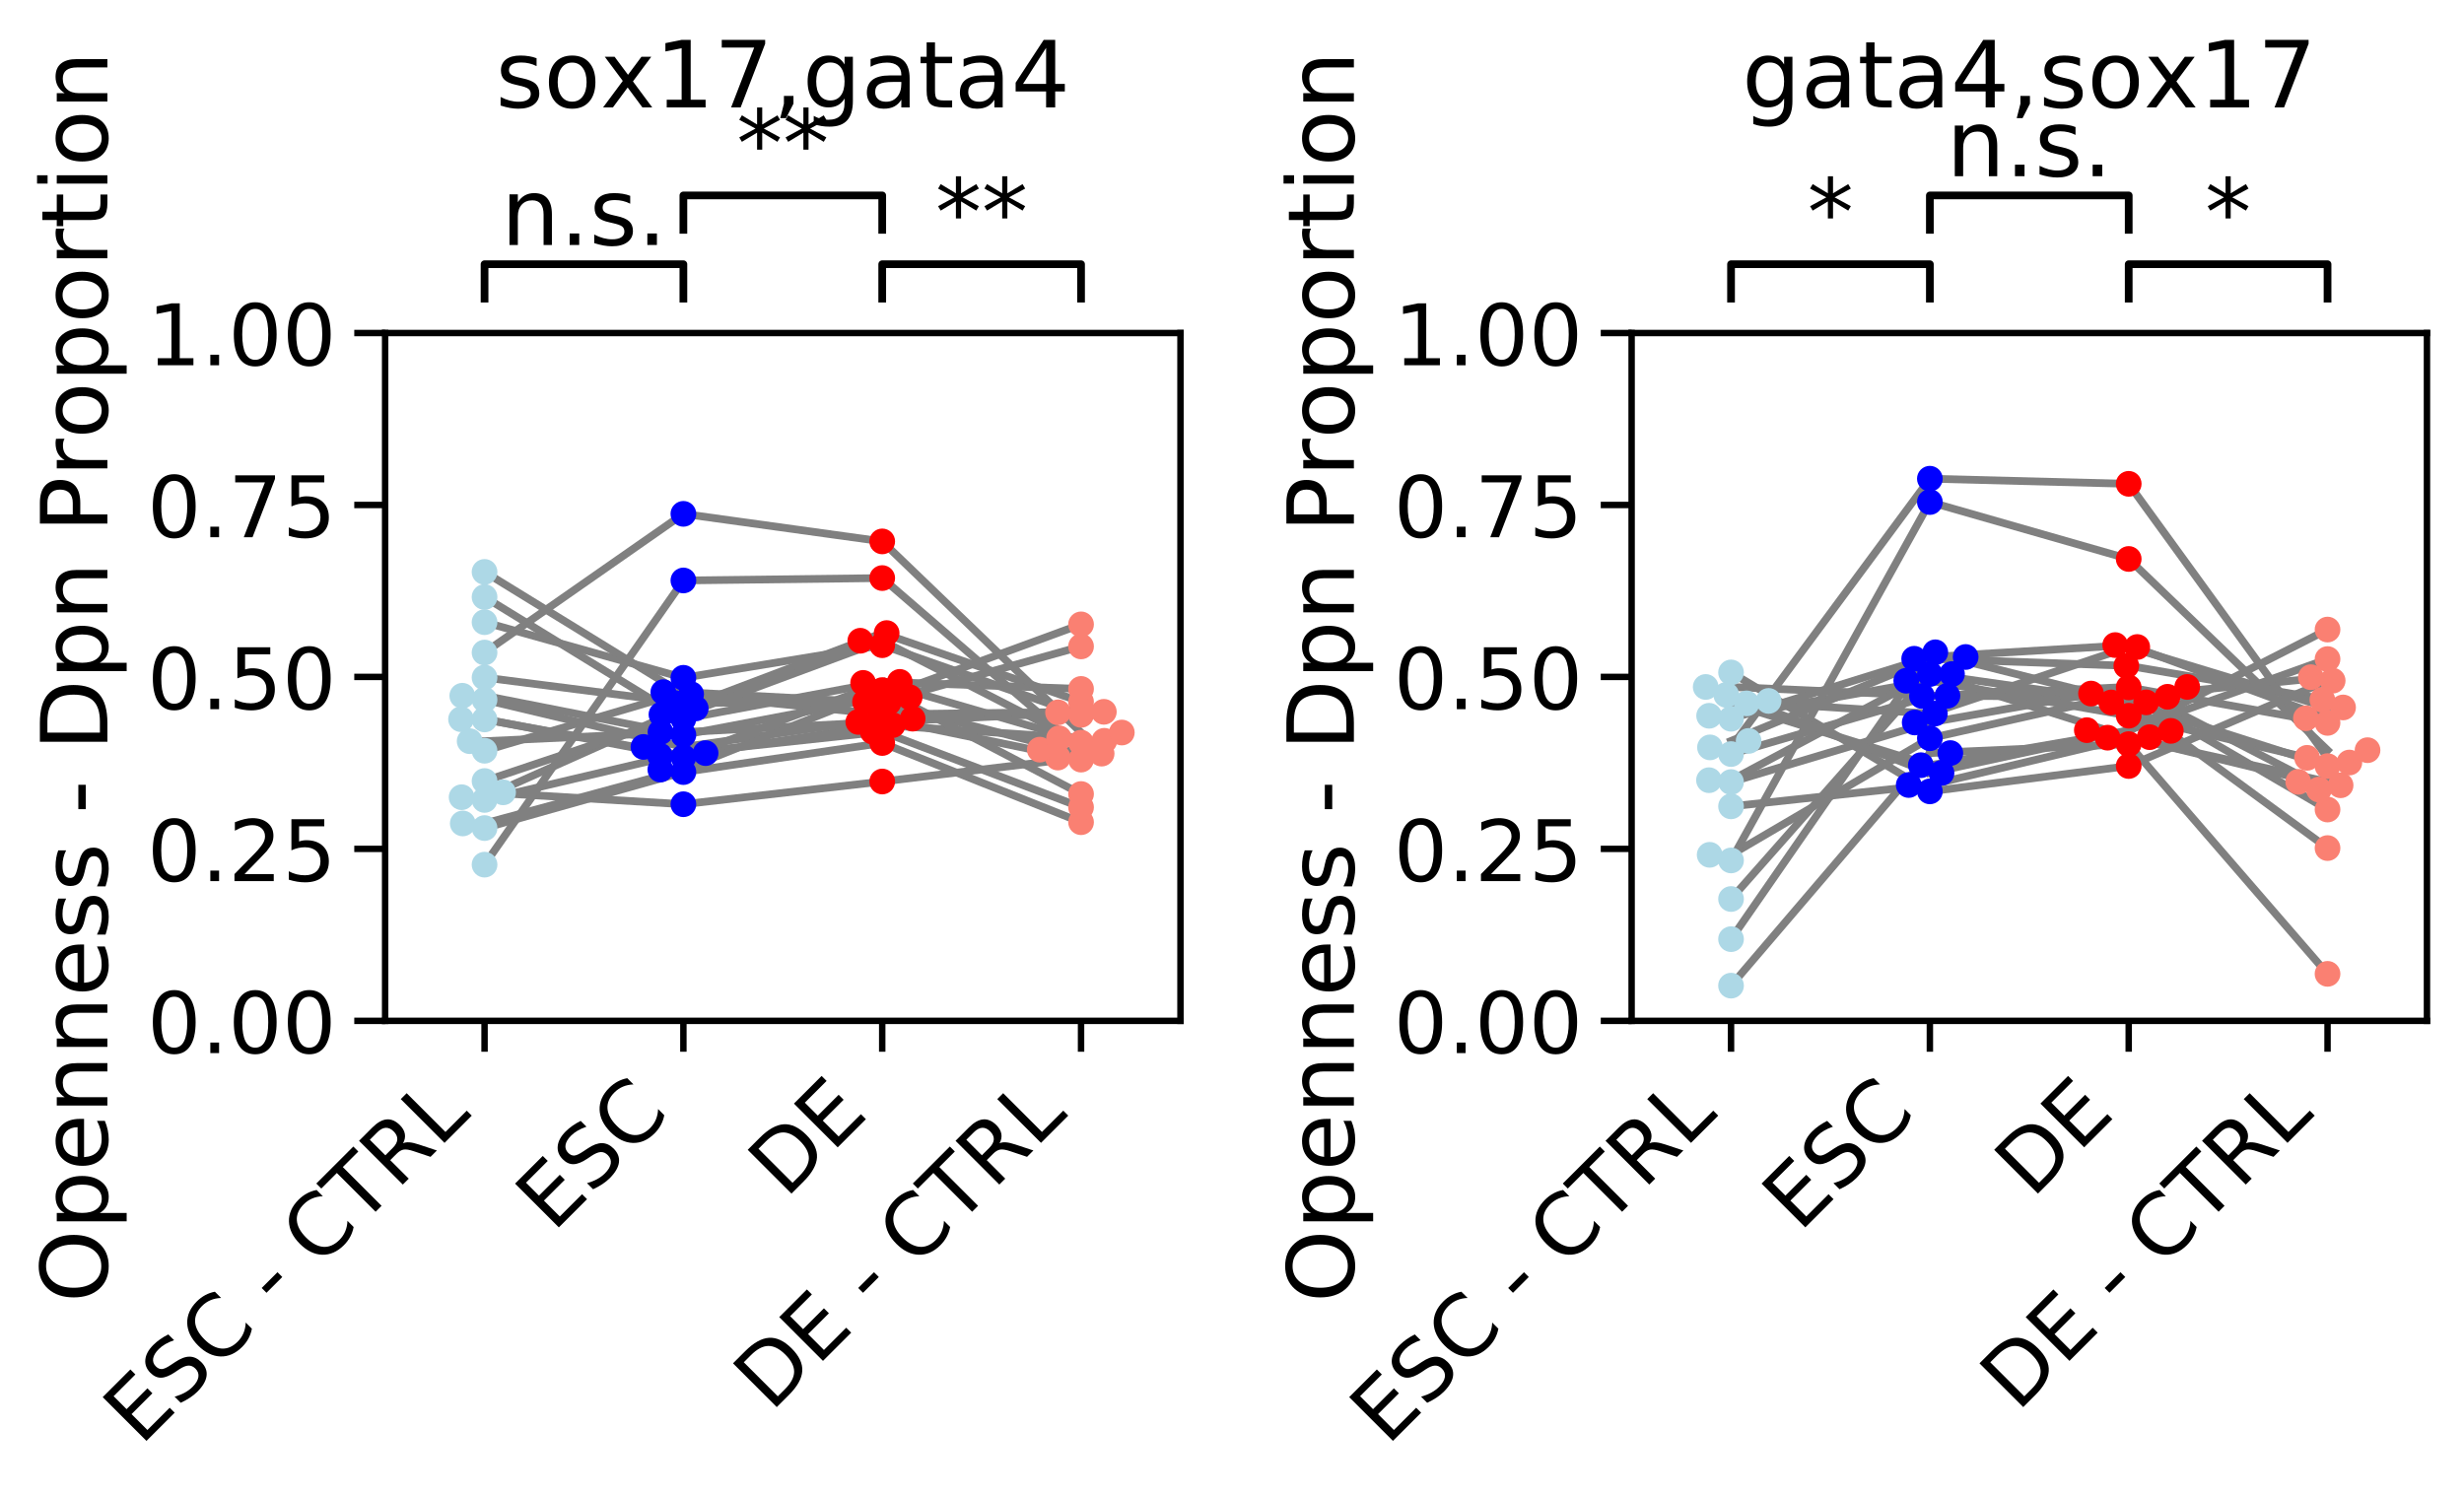 <?xml version="1.0" encoding="utf-8" standalone="no"?>
<!DOCTYPE svg PUBLIC "-//W3C//DTD SVG 1.1//EN"
  "http://www.w3.org/Graphics/SVG/1.1/DTD/svg11.dtd">
<!-- Created with matplotlib (https://matplotlib.org/) -->
<svg height="290.863pt" version="1.1" viewBox="0 0 478.929 290.863" width="478.929pt" xmlns="http://www.w3.org/2000/svg" xmlns:xlink="http://www.w3.org/1999/xlink">
 <defs>
  <style type="text/css">
*{stroke-linecap:butt;stroke-linejoin:round;}
  </style>
 </defs>
 <g id="figure_1">
  <g id="patch_1">
   <path d="M 0 290.863 
L 478.929 290.863 
L 478.929 0 
L 0 0 
z
" style="fill:#ffffff;"/>
  </g>
  <g id="axes_1">
   <g id="patch_2">
    <path d="M 74.859 198.439 
L 229.449 198.439 
L 229.449 64.733 
L 74.859 64.733 
z
" style="fill:#ffffff;"/>
   </g>
   <g id="matplotlib.axis_1">
    <g id="xtick_1">
     <g id="line2d_1">
      <defs>
       <path d="M 0 0 
L 0 6 
" id="mc9aaab22d0" style="stroke:#000000;stroke-width:1.25;"/>
      </defs>
      <g>
       <use style="stroke:#000000;stroke-width:1.25;" x="94.183" xlink:href="#mc9aaab22d0" y="198.439"/>
      </g>
     </g>
     <g id="text_1">
      <!-- ESC - CTRL -->
      <defs>
       <path d="M 9.812 72.906 
L 55.906 72.906 
L 55.906 64.594 
L 19.672 64.594 
L 19.672 43.016 
L 54.391 43.016 
L 54.391 34.719 
L 19.672 34.719 
L 19.672 8.297 
L 56.781 8.297 
L 56.781 0 
L 9.812 0 
z
" id="DejaVuSans-69"/>
       <path d="M 53.516 70.516 
L 53.516 60.891 
Q 47.906 63.578 42.922 64.891 
Q 37.938 66.219 33.297 66.219 
Q 25.25 66.219 20.875 63.094 
Q 16.5 59.969 16.5 54.203 
Q 16.5 49.359 19.406 46.891 
Q 22.312 44.438 30.422 42.922 
L 36.375 41.703 
Q 47.406 39.594 52.656 34.297 
Q 57.906 29 57.906 20.125 
Q 57.906 9.516 50.797 4.047 
Q 43.703 -1.422 29.984 -1.422 
Q 24.812 -1.422 18.969 -0.25 
Q 13.141 0.922 6.891 3.219 
L 6.891 13.375 
Q 12.891 10.016 18.656 8.297 
Q 24.422 6.594 29.984 6.594 
Q 38.422 6.594 43.016 9.906 
Q 47.609 13.234 47.609 19.391 
Q 47.609 24.75 44.312 27.781 
Q 41.016 30.812 33.5 32.328 
L 27.484 33.5 
Q 16.453 35.688 11.516 40.375 
Q 6.594 45.062 6.594 53.422 
Q 6.594 63.094 13.406 68.656 
Q 20.219 74.219 32.172 74.219 
Q 37.312 74.219 42.625 73.281 
Q 47.953 72.359 53.516 70.516 
z
" id="DejaVuSans-83"/>
       <path d="M 64.406 67.281 
L 64.406 56.891 
Q 59.422 61.531 53.781 63.812 
Q 48.141 66.109 41.797 66.109 
Q 29.297 66.109 22.656 58.469 
Q 16.016 50.828 16.016 36.375 
Q 16.016 21.969 22.656 14.328 
Q 29.297 6.688 41.797 6.688 
Q 48.141 6.688 53.781 8.984 
Q 59.422 11.281 64.406 15.922 
L 64.406 5.609 
Q 59.234 2.094 53.438 0.328 
Q 47.656 -1.422 41.219 -1.422 
Q 24.656 -1.422 15.125 8.703 
Q 5.609 18.844 5.609 36.375 
Q 5.609 53.953 15.125 64.078 
Q 24.656 74.219 41.219 74.219 
Q 47.75 74.219 53.531 72.484 
Q 59.328 70.75 64.406 67.281 
z
" id="DejaVuSans-67"/>
       <path id="DejaVuSans-32"/>
       <path d="M 4.891 31.391 
L 31.203 31.391 
L 31.203 23.391 
L 4.891 23.391 
z
" id="DejaVuSans-45"/>
       <path d="M -0.297 72.906 
L 61.375 72.906 
L 61.375 64.594 
L 35.5 64.594 
L 35.5 0 
L 25.594 0 
L 25.594 64.594 
L -0.297 64.594 
z
" id="DejaVuSans-84"/>
       <path d="M 44.391 34.188 
Q 47.562 33.109 50.562 29.594 
Q 53.562 26.078 56.594 19.922 
L 66.609 0 
L 56 0 
L 46.688 18.703 
Q 43.062 26.031 39.672 28.422 
Q 36.281 30.812 30.422 30.812 
L 19.672 30.812 
L 19.672 0 
L 9.812 0 
L 9.812 72.906 
L 32.078 72.906 
Q 44.578 72.906 50.734 67.672 
Q 56.891 62.453 56.891 51.906 
Q 56.891 45.016 53.688 40.469 
Q 50.484 35.938 44.391 34.188 
z
M 19.672 64.797 
L 19.672 38.922 
L 32.078 38.922 
Q 39.203 38.922 42.844 42.219 
Q 46.484 45.516 46.484 51.906 
Q 46.484 58.297 42.844 61.547 
Q 39.203 64.797 32.078 64.797 
z
" id="DejaVuSans-82"/>
       <path d="M 9.812 72.906 
L 19.672 72.906 
L 19.672 8.297 
L 55.172 8.297 
L 55.172 0 
L 9.812 0 
z
" id="DejaVuSans-76"/>
      </defs>
      <g transform="translate(27.324 281.237)rotate(-45)scale(0.165 -0.165)">
       <use xlink:href="#DejaVuSans-69"/>
       <use x="63.184" xlink:href="#DejaVuSans-83"/>
       <use x="126.66" xlink:href="#DejaVuSans-67"/>
       <use x="196.484" xlink:href="#DejaVuSans-32"/>
       <use x="228.271" xlink:href="#DejaVuSans-45"/>
       <use x="264.355" xlink:href="#DejaVuSans-32"/>
       <use x="296.143" xlink:href="#DejaVuSans-67"/>
       <use x="365.967" xlink:href="#DejaVuSans-84"/>
       <use x="427.051" xlink:href="#DejaVuSans-82"/>
       <use x="496.533" xlink:href="#DejaVuSans-76"/>
      </g>
     </g>
    </g>
    <g id="xtick_2">
     <g id="line2d_2">
      <g>
       <use style="stroke:#000000;stroke-width:1.25;" x="132.83" xlink:href="#mc9aaab22d0" y="198.439"/>
      </g>
     </g>
     <g id="text_2">
      <!-- ESC -->
      <g transform="translate(107.478 239.731)rotate(-45)scale(0.165 -0.165)">
       <use xlink:href="#DejaVuSans-69"/>
       <use x="63.184" xlink:href="#DejaVuSans-83"/>
       <use x="126.66" xlink:href="#DejaVuSans-67"/>
      </g>
     </g>
    </g>
    <g id="xtick_3">
     <g id="line2d_3">
      <g>
       <use style="stroke:#000000;stroke-width:1.25;" x="171.478" xlink:href="#mc9aaab22d0" y="198.439"/>
      </g>
     </g>
     <g id="text_3">
      <!-- DE -->
      <defs>
       <path d="M 19.672 64.797 
L 19.672 8.109 
L 31.594 8.109 
Q 46.688 8.109 53.688 14.938 
Q 60.688 21.781 60.688 36.531 
Q 60.688 51.172 53.688 57.984 
Q 46.688 64.797 31.594 64.797 
z
M 9.812 72.906 
L 30.078 72.906 
Q 51.266 72.906 61.172 64.094 
Q 71.094 55.281 71.094 36.531 
Q 71.094 17.672 61.125 8.828 
Q 51.172 0 30.078 0 
L 9.812 0 
z
" id="DejaVuSans-68"/>
      </defs>
      <g transform="translate(152.695 233.161)rotate(-45)scale(0.165 -0.165)">
       <use xlink:href="#DejaVuSans-68"/>
       <use x="77.002" xlink:href="#DejaVuSans-69"/>
      </g>
     </g>
    </g>
    <g id="xtick_4">
     <g id="line2d_4">
      <g>
       <use style="stroke:#000000;stroke-width:1.25;" x="210.125" xlink:href="#mc9aaab22d0" y="198.439"/>
      </g>
     </g>
     <g id="text_4">
      <!-- DE - CTRL -->
      <g transform="translate(149.836 274.667)rotate(-45)scale(0.165 -0.165)">
       <use xlink:href="#DejaVuSans-68"/>
       <use x="77.002" xlink:href="#DejaVuSans-69"/>
       <use x="140.186" xlink:href="#DejaVuSans-32"/>
       <use x="171.973" xlink:href="#DejaVuSans-45"/>
       <use x="208.057" xlink:href="#DejaVuSans-32"/>
       <use x="239.844" xlink:href="#DejaVuSans-67"/>
       <use x="309.668" xlink:href="#DejaVuSans-84"/>
       <use x="370.752" xlink:href="#DejaVuSans-82"/>
       <use x="440.234" xlink:href="#DejaVuSans-76"/>
      </g>
     </g>
    </g>
   </g>
   <g id="matplotlib.axis_2">
    <g id="ytick_1">
     <g id="line2d_5">
      <defs>
       <path d="M 0 0 
L -6 0 
" id="m113d4f1b6b" style="stroke:#000000;stroke-width:1.25;"/>
      </defs>
      <g>
       <use style="stroke:#000000;stroke-width:1.25;" x="74.859" xlink:href="#m113d4f1b6b" y="198.439"/>
      </g>
     </g>
     <g id="text_5">
      <!-- 0.00 -->
      <defs>
       <path d="M 31.781 66.406 
Q 24.172 66.406 20.328 58.906 
Q 16.5 51.422 16.5 36.375 
Q 16.5 21.391 20.328 13.891 
Q 24.172 6.391 31.781 6.391 
Q 39.453 6.391 43.281 13.891 
Q 47.125 21.391 47.125 36.375 
Q 47.125 51.422 43.281 58.906 
Q 39.453 66.406 31.781 66.406 
z
M 31.781 74.219 
Q 44.047 74.219 50.516 64.516 
Q 56.984 54.828 56.984 36.375 
Q 56.984 17.969 50.516 8.266 
Q 44.047 -1.422 31.781 -1.422 
Q 19.531 -1.422 13.062 8.266 
Q 6.594 17.969 6.594 36.375 
Q 6.594 54.828 13.062 64.516 
Q 19.531 74.219 31.781 74.219 
z
" id="DejaVuSans-48"/>
       <path d="M 10.688 12.406 
L 21 12.406 
L 21 0 
L 10.688 0 
z
" id="DejaVuSans-46"/>
      </defs>
      <g transform="translate(28.621 204.708)scale(0.165 -0.165)">
       <use xlink:href="#DejaVuSans-48"/>
       <use x="63.623" xlink:href="#DejaVuSans-46"/>
       <use x="95.41" xlink:href="#DejaVuSans-48"/>
       <use x="159.033" xlink:href="#DejaVuSans-48"/>
      </g>
     </g>
    </g>
    <g id="ytick_2">
     <g id="line2d_6">
      <g>
       <use style="stroke:#000000;stroke-width:1.25;" x="74.859" xlink:href="#m113d4f1b6b" y="165.013"/>
      </g>
     </g>
     <g id="text_6">
      <!-- 0.25 -->
      <defs>
       <path d="M 19.188 8.297 
L 53.609 8.297 
L 53.609 0 
L 7.328 0 
L 7.328 8.297 
Q 12.938 14.109 22.625 23.891 
Q 32.328 33.688 34.812 36.531 
Q 39.547 41.844 41.422 45.531 
Q 43.312 49.219 43.312 52.781 
Q 43.312 58.594 39.234 62.25 
Q 35.156 65.922 28.609 65.922 
Q 23.969 65.922 18.812 64.312 
Q 13.672 62.703 7.812 59.422 
L 7.812 69.391 
Q 13.766 71.781 18.938 73 
Q 24.125 74.219 28.422 74.219 
Q 39.75 74.219 46.484 68.547 
Q 53.219 62.891 53.219 53.422 
Q 53.219 48.922 51.531 44.891 
Q 49.859 40.875 45.406 35.406 
Q 44.188 33.984 37.641 27.219 
Q 31.109 20.453 19.188 8.297 
z
" id="DejaVuSans-50"/>
       <path d="M 10.797 72.906 
L 49.516 72.906 
L 49.516 64.594 
L 19.828 64.594 
L 19.828 46.734 
Q 21.969 47.469 24.109 47.828 
Q 26.266 48.188 28.422 48.188 
Q 40.625 48.188 47.75 41.5 
Q 54.891 34.812 54.891 23.391 
Q 54.891 11.625 47.562 5.094 
Q 40.234 -1.422 26.906 -1.422 
Q 22.312 -1.422 17.547 -0.641 
Q 12.797 0.141 7.719 1.703 
L 7.719 11.625 
Q 12.109 9.234 16.797 8.062 
Q 21.484 6.891 26.703 6.891 
Q 35.156 6.891 40.078 11.328 
Q 45.016 15.766 45.016 23.391 
Q 45.016 31 40.078 35.438 
Q 35.156 39.891 26.703 39.891 
Q 22.75 39.891 18.812 39.016 
Q 14.891 38.141 10.797 36.281 
z
" id="DejaVuSans-53"/>
      </defs>
      <g transform="translate(28.621 171.281)scale(0.165 -0.165)">
       <use xlink:href="#DejaVuSans-48"/>
       <use x="63.623" xlink:href="#DejaVuSans-46"/>
       <use x="95.41" xlink:href="#DejaVuSans-50"/>
       <use x="159.033" xlink:href="#DejaVuSans-53"/>
      </g>
     </g>
    </g>
    <g id="ytick_3">
     <g id="line2d_7">
      <g>
       <use style="stroke:#000000;stroke-width:1.25;" x="74.859" xlink:href="#m113d4f1b6b" y="131.586"/>
      </g>
     </g>
     <g id="text_7">
      <!-- 0.50 -->
      <g transform="translate(28.621 137.855)scale(0.165 -0.165)">
       <use xlink:href="#DejaVuSans-48"/>
       <use x="63.623" xlink:href="#DejaVuSans-46"/>
       <use x="95.41" xlink:href="#DejaVuSans-53"/>
       <use x="159.033" xlink:href="#DejaVuSans-48"/>
      </g>
     </g>
    </g>
    <g id="ytick_4">
     <g id="line2d_8">
      <g>
       <use style="stroke:#000000;stroke-width:1.25;" x="74.859" xlink:href="#m113d4f1b6b" y="98.159"/>
      </g>
     </g>
     <g id="text_8">
      <!-- 0.75 -->
      <defs>
       <path d="M 8.203 72.906 
L 55.078 72.906 
L 55.078 68.703 
L 28.609 0 
L 18.312 0 
L 43.219 64.594 
L 8.203 64.594 
z
" id="DejaVuSans-55"/>
      </defs>
      <g transform="translate(28.621 104.428)scale(0.165 -0.165)">
       <use xlink:href="#DejaVuSans-48"/>
       <use x="63.623" xlink:href="#DejaVuSans-46"/>
       <use x="95.41" xlink:href="#DejaVuSans-55"/>
       <use x="159.033" xlink:href="#DejaVuSans-53"/>
      </g>
     </g>
    </g>
    <g id="ytick_5">
     <g id="line2d_9">
      <g>
       <use style="stroke:#000000;stroke-width:1.25;" x="74.859" xlink:href="#m113d4f1b6b" y="64.733"/>
      </g>
     </g>
     <g id="text_9">
      <!-- 1.00 -->
      <defs>
       <path d="M 12.406 8.297 
L 28.516 8.297 
L 28.516 63.922 
L 10.984 60.406 
L 10.984 69.391 
L 28.422 72.906 
L 38.281 72.906 
L 38.281 8.297 
L 54.391 8.297 
L 54.391 0 
L 12.406 0 
z
" id="DejaVuSans-49"/>
      </defs>
      <g transform="translate(28.621 71.001)scale(0.165 -0.165)">
       <use xlink:href="#DejaVuSans-49"/>
       <use x="63.623" xlink:href="#DejaVuSans-46"/>
       <use x="95.41" xlink:href="#DejaVuSans-48"/>
       <use x="159.033" xlink:href="#DejaVuSans-48"/>
      </g>
     </g>
    </g>
    <g id="text_10">
     <!-- Openness - Dpn Proportion -->
     <defs>
      <path d="M 39.406 66.219 
Q 28.656 66.219 22.328 58.203 
Q 16.016 50.203 16.016 36.375 
Q 16.016 22.609 22.328 14.594 
Q 28.656 6.594 39.406 6.594 
Q 50.141 6.594 56.422 14.594 
Q 62.703 22.609 62.703 36.375 
Q 62.703 50.203 56.422 58.203 
Q 50.141 66.219 39.406 66.219 
z
M 39.406 74.219 
Q 54.734 74.219 63.906 63.938 
Q 73.094 53.656 73.094 36.375 
Q 73.094 19.141 63.906 8.859 
Q 54.734 -1.422 39.406 -1.422 
Q 24.031 -1.422 14.812 8.828 
Q 5.609 19.094 5.609 36.375 
Q 5.609 53.656 14.812 63.938 
Q 24.031 74.219 39.406 74.219 
z
" id="DejaVuSans-79"/>
      <path d="M 18.109 8.203 
L 18.109 -20.797 
L 9.078 -20.797 
L 9.078 54.688 
L 18.109 54.688 
L 18.109 46.391 
Q 20.953 51.266 25.266 53.625 
Q 29.594 56 35.594 56 
Q 45.562 56 51.781 48.094 
Q 58.016 40.188 58.016 27.297 
Q 58.016 14.406 51.781 6.484 
Q 45.562 -1.422 35.594 -1.422 
Q 29.594 -1.422 25.266 0.953 
Q 20.953 3.328 18.109 8.203 
z
M 48.688 27.297 
Q 48.688 37.203 44.609 42.844 
Q 40.531 48.484 33.406 48.484 
Q 26.266 48.484 22.188 42.844 
Q 18.109 37.203 18.109 27.297 
Q 18.109 17.391 22.188 11.75 
Q 26.266 6.109 33.406 6.109 
Q 40.531 6.109 44.609 11.75 
Q 48.688 17.391 48.688 27.297 
z
" id="DejaVuSans-112"/>
      <path d="M 56.203 29.594 
L 56.203 25.203 
L 14.891 25.203 
Q 15.484 15.922 20.484 11.062 
Q 25.484 6.203 34.422 6.203 
Q 39.594 6.203 44.453 7.469 
Q 49.312 8.734 54.109 11.281 
L 54.109 2.781 
Q 49.266 0.734 44.188 -0.344 
Q 39.109 -1.422 33.891 -1.422 
Q 20.797 -1.422 13.156 6.188 
Q 5.516 13.812 5.516 26.812 
Q 5.516 40.234 12.766 48.109 
Q 20.016 56 32.328 56 
Q 43.359 56 49.781 48.891 
Q 56.203 41.797 56.203 29.594 
z
M 47.219 32.234 
Q 47.125 39.594 43.094 43.984 
Q 39.062 48.391 32.422 48.391 
Q 24.906 48.391 20.391 44.141 
Q 15.875 39.891 15.188 32.172 
z
" id="DejaVuSans-101"/>
      <path d="M 54.891 33.016 
L 54.891 0 
L 45.906 0 
L 45.906 32.719 
Q 45.906 40.484 42.875 44.328 
Q 39.844 48.188 33.797 48.188 
Q 26.516 48.188 22.312 43.547 
Q 18.109 38.922 18.109 30.906 
L 18.109 0 
L 9.078 0 
L 9.078 54.688 
L 18.109 54.688 
L 18.109 46.188 
Q 21.344 51.125 25.703 53.562 
Q 30.078 56 35.797 56 
Q 45.219 56 50.047 50.172 
Q 54.891 44.344 54.891 33.016 
z
" id="DejaVuSans-110"/>
      <path d="M 44.281 53.078 
L 44.281 44.578 
Q 40.484 46.531 36.375 47.5 
Q 32.281 48.484 27.875 48.484 
Q 21.188 48.484 17.844 46.438 
Q 14.5 44.391 14.5 40.281 
Q 14.5 37.156 16.891 35.375 
Q 19.281 33.594 26.516 31.984 
L 29.594 31.297 
Q 39.156 29.25 43.188 25.516 
Q 47.219 21.781 47.219 15.094 
Q 47.219 7.469 41.188 3.016 
Q 35.156 -1.422 24.609 -1.422 
Q 20.219 -1.422 15.453 -0.562 
Q 10.688 0.297 5.422 2 
L 5.422 11.281 
Q 10.406 8.688 15.234 7.391 
Q 20.062 6.109 24.812 6.109 
Q 31.156 6.109 34.562 8.281 
Q 37.984 10.453 37.984 14.406 
Q 37.984 18.062 35.516 20.016 
Q 33.062 21.969 24.703 23.781 
L 21.578 24.516 
Q 13.234 26.266 9.516 29.906 
Q 5.812 33.547 5.812 39.891 
Q 5.812 47.609 11.281 51.797 
Q 16.75 56 26.812 56 
Q 31.781 56 36.172 55.266 
Q 40.578 54.547 44.281 53.078 
z
" id="DejaVuSans-115"/>
      <path d="M 19.672 64.797 
L 19.672 37.406 
L 32.078 37.406 
Q 38.969 37.406 42.719 40.969 
Q 46.484 44.531 46.484 51.125 
Q 46.484 57.672 42.719 61.234 
Q 38.969 64.797 32.078 64.797 
z
M 9.812 72.906 
L 32.078 72.906 
Q 44.344 72.906 50.609 67.359 
Q 56.891 61.812 56.891 51.125 
Q 56.891 40.328 50.609 34.812 
Q 44.344 29.297 32.078 29.297 
L 19.672 29.297 
L 19.672 0 
L 9.812 0 
z
" id="DejaVuSans-80"/>
      <path d="M 41.109 46.297 
Q 39.594 47.172 37.812 47.578 
Q 36.031 48 33.891 48 
Q 26.266 48 22.188 43.047 
Q 18.109 38.094 18.109 28.812 
L 18.109 0 
L 9.078 0 
L 9.078 54.688 
L 18.109 54.688 
L 18.109 46.188 
Q 20.953 51.172 25.484 53.578 
Q 30.031 56 36.531 56 
Q 37.453 56 38.578 55.875 
Q 39.703 55.766 41.062 55.516 
z
" id="DejaVuSans-114"/>
      <path d="M 30.609 48.391 
Q 23.391 48.391 19.188 42.75 
Q 14.984 37.109 14.984 27.297 
Q 14.984 17.484 19.156 11.844 
Q 23.344 6.203 30.609 6.203 
Q 37.797 6.203 41.984 11.859 
Q 46.188 17.531 46.188 27.297 
Q 46.188 37.016 41.984 42.703 
Q 37.797 48.391 30.609 48.391 
z
M 30.609 56 
Q 42.328 56 49.016 48.375 
Q 55.719 40.766 55.719 27.297 
Q 55.719 13.875 49.016 6.219 
Q 42.328 -1.422 30.609 -1.422 
Q 18.844 -1.422 12.172 6.219 
Q 5.516 13.875 5.516 27.297 
Q 5.516 40.766 12.172 48.375 
Q 18.844 56 30.609 56 
z
" id="DejaVuSans-111"/>
      <path d="M 18.312 70.219 
L 18.312 54.688 
L 36.812 54.688 
L 36.812 47.703 
L 18.312 47.703 
L 18.312 18.016 
Q 18.312 11.328 20.141 9.422 
Q 21.969 7.516 27.594 7.516 
L 36.812 7.516 
L 36.812 0 
L 27.594 0 
Q 17.188 0 13.234 3.875 
Q 9.281 7.766 9.281 18.016 
L 9.281 47.703 
L 2.688 47.703 
L 2.688 54.688 
L 9.281 54.688 
L 9.281 70.219 
z
" id="DejaVuSans-116"/>
      <path d="M 9.422 54.688 
L 18.406 54.688 
L 18.406 0 
L 9.422 0 
z
M 9.422 75.984 
L 18.406 75.984 
L 18.406 64.594 
L 9.422 64.594 
z
" id="DejaVuSans-105"/>
     </defs>
     <g transform="translate(20.877 253.208)rotate(-90)scale(0.18 -0.18)">
      <use xlink:href="#DejaVuSans-79"/>
      <use x="78.711" xlink:href="#DejaVuSans-112"/>
      <use x="142.188" xlink:href="#DejaVuSans-101"/>
      <use x="203.711" xlink:href="#DejaVuSans-110"/>
      <use x="267.09" xlink:href="#DejaVuSans-110"/>
      <use x="330.469" xlink:href="#DejaVuSans-101"/>
      <use x="391.992" xlink:href="#DejaVuSans-115"/>
      <use x="444.092" xlink:href="#DejaVuSans-115"/>
      <use x="496.191" xlink:href="#DejaVuSans-32"/>
      <use x="527.979" xlink:href="#DejaVuSans-45"/>
      <use x="564.062" xlink:href="#DejaVuSans-32"/>
      <use x="595.85" xlink:href="#DejaVuSans-68"/>
      <use x="672.852" xlink:href="#DejaVuSans-112"/>
      <use x="736.328" xlink:href="#DejaVuSans-110"/>
      <use x="799.707" xlink:href="#DejaVuSans-32"/>
      <use x="831.494" xlink:href="#DejaVuSans-80"/>
      <use x="891.781" xlink:href="#DejaVuSans-114"/>
      <use x="932.863" xlink:href="#DejaVuSans-111"/>
      <use x="994.045" xlink:href="#DejaVuSans-112"/>
      <use x="1057.521" xlink:href="#DejaVuSans-111"/>
      <use x="1118.703" xlink:href="#DejaVuSans-114"/>
      <use x="1159.816" xlink:href="#DejaVuSans-116"/>
      <use x="1199.025" xlink:href="#DejaVuSans-105"/>
      <use x="1226.809" xlink:href="#DejaVuSans-111"/>
      <use x="1287.99" xlink:href="#DejaVuSans-110"/>
     </g>
    </g>
   </g>
   <g id="line2d_10">
    <path d="M 171.478 58.047 
L 171.478 51.362 
L 210.125 51.362 
L 210.125 58.047 
" style="fill:none;stroke:#000000;stroke-linecap:square;stroke-width:1.5;"/>
   </g>
   <g id="line2d_11">
    <path d="M 94.183 58.047 
L 94.183 51.362 
L 132.83 51.362 
L 132.83 58.047 
" style="fill:none;stroke:#000000;stroke-linecap:square;stroke-width:1.5;"/>
   </g>
   <g id="line2d_12">
    <path d="M 132.83 44.677 
L 132.83 37.991 
L 171.478 37.991 
L 171.478 44.677 
" style="fill:none;stroke:#000000;stroke-linecap:square;stroke-width:1.5;"/>
   </g>
   <g id="line2d_13">
    <path clip-path="url(#p5817fc2e24)" d="M 94.183 160.969 
L 132.83 150.083 
" style="fill:none;stroke:#808080;stroke-linecap:square;stroke-width:1.5;"/>
   </g>
   <g id="line2d_14">
    <path clip-path="url(#p5817fc2e24)" d="M 171.478 144.434 
L 210.125 159.826 
" style="fill:none;stroke:#808080;stroke-linecap:square;stroke-width:1.5;"/>
   </g>
   <g id="line2d_15">
    <path clip-path="url(#p5817fc2e24)" d="M 132.83 150.083 
L 171.478 144.434 
" style="fill:none;stroke:#808080;stroke-linecap:square;stroke-width:1.5;"/>
   </g>
   <g id="line2d_16">
    <path clip-path="url(#p5817fc2e24)" d="M 94.183 155.497 
L 132.83 146.396 
" style="fill:none;stroke:#808080;stroke-linecap:square;stroke-width:1.5;"/>
   </g>
   <g id="line2d_17">
    <path clip-path="url(#p5817fc2e24)" d="M 171.478 142.236 
L 210.125 156.915 
" style="fill:none;stroke:#808080;stroke-linecap:square;stroke-width:1.5;"/>
   </g>
   <g id="line2d_18">
    <path clip-path="url(#p5817fc2e24)" d="M 132.83 146.396 
L 171.478 142.236 
" style="fill:none;stroke:#808080;stroke-linecap:square;stroke-width:1.5;"/>
   </g>
   <g id="line2d_19">
    <path clip-path="url(#p5817fc2e24)" d="M 94.183 154.969 
L 132.83 137.71 
" style="fill:none;stroke:#808080;stroke-linecap:square;stroke-width:1.5;"/>
   </g>
   <g id="line2d_20">
    <path clip-path="url(#p5817fc2e24)" d="M 171.478 123.063 
L 210.125 136.421 
" style="fill:none;stroke:#808080;stroke-linecap:square;stroke-width:1.5;"/>
   </g>
   <g id="line2d_21">
    <path clip-path="url(#p5817fc2e24)" d="M 132.83 137.71 
L 171.478 123.063 
" style="fill:none;stroke:#808080;stroke-linecap:square;stroke-width:1.5;"/>
   </g>
   <g id="line2d_22">
    <path clip-path="url(#p5817fc2e24)" d="M 94.183 139.853 
L 132.83 146.902 
" style="fill:none;stroke:#808080;stroke-linecap:square;stroke-width:1.5;"/>
   </g>
   <g id="line2d_23">
    <path clip-path="url(#p5817fc2e24)" d="M 171.478 140.956 
L 210.125 143.515 
" style="fill:none;stroke:#808080;stroke-linecap:square;stroke-width:1.5;"/>
   </g>
   <g id="line2d_24">
    <path clip-path="url(#p5817fc2e24)" d="M 132.83 146.902 
L 171.478 140.956 
" style="fill:none;stroke:#808080;stroke-linecap:square;stroke-width:1.5;"/>
   </g>
   <g id="line2d_25">
    <path clip-path="url(#p5817fc2e24)" d="M 94.183 145.937 
L 132.83 134.547 
" style="fill:none;stroke:#808080;stroke-linecap:square;stroke-width:1.5;"/>
   </g>
   <g id="line2d_26">
    <path clip-path="url(#p5817fc2e24)" d="M 171.478 136.589 
L 210.125 146.495 
" style="fill:none;stroke:#808080;stroke-linecap:square;stroke-width:1.5;"/>
   </g>
   <g id="line2d_27">
    <path clip-path="url(#p5817fc2e24)" d="M 132.83 134.547 
L 171.478 136.589 
" style="fill:none;stroke:#808080;stroke-linecap:square;stroke-width:1.5;"/>
   </g>
   <g id="line2d_28">
    <path clip-path="url(#p5817fc2e24)" d="M 94.183 135.248 
L 132.83 142.852 
" style="fill:none;stroke:#808080;stroke-linecap:square;stroke-width:1.5;"/>
   </g>
   <g id="line2d_29">
    <path clip-path="url(#p5817fc2e24)" d="M 171.478 135.54 
L 210.125 121.37 
" style="fill:none;stroke:#808080;stroke-linecap:square;stroke-width:1.5;"/>
   </g>
   <g id="line2d_30">
    <path clip-path="url(#p5817fc2e24)" d="M 132.83 142.852 
L 171.478 135.54 
" style="fill:none;stroke:#808080;stroke-linecap:square;stroke-width:1.5;"/>
   </g>
   <g id="line2d_31">
    <path clip-path="url(#p5817fc2e24)" d="M 94.183 154.021 
L 132.83 156.334 
" style="fill:none;stroke:#808080;stroke-linecap:square;stroke-width:1.5;"/>
   </g>
   <g id="line2d_32">
    <path clip-path="url(#p5817fc2e24)" d="M 171.478 151.919 
L 210.125 147.261 
" style="fill:none;stroke:#808080;stroke-linecap:square;stroke-width:1.5;"/>
   </g>
   <g id="line2d_33">
    <path clip-path="url(#p5817fc2e24)" d="M 132.83 156.334 
L 171.478 151.919 
" style="fill:none;stroke:#808080;stroke-linecap:square;stroke-width:1.5;"/>
   </g>
   <g id="line2d_34">
    <path clip-path="url(#p5817fc2e24)" d="M 94.183 116.056 
L 132.83 139.754 
" style="fill:none;stroke:#808080;stroke-linecap:square;stroke-width:1.5;"/>
   </g>
   <g id="line2d_35">
    <path clip-path="url(#p5817fc2e24)" d="M 171.478 132.551 
L 210.125 133.918 
" style="fill:none;stroke:#808080;stroke-linecap:square;stroke-width:1.5;"/>
   </g>
   <g id="line2d_36">
    <path clip-path="url(#p5817fc2e24)" d="M 132.83 139.754 
L 171.478 132.551 
" style="fill:none;stroke:#808080;stroke-linecap:square;stroke-width:1.5;"/>
   </g>
   <g id="line2d_37">
    <path clip-path="url(#p5817fc2e24)" d="M 94.183 136.02 
L 132.83 145.196 
" style="fill:none;stroke:#808080;stroke-linecap:square;stroke-width:1.5;"/>
   </g>
   <g id="line2d_38">
    <path clip-path="url(#p5817fc2e24)" d="M 171.478 139.699 
L 210.125 147.659 
" style="fill:none;stroke:#808080;stroke-linecap:square;stroke-width:1.5;"/>
   </g>
   <g id="line2d_39">
    <path clip-path="url(#p5817fc2e24)" d="M 132.83 145.196 
L 171.478 139.699 
" style="fill:none;stroke:#808080;stroke-linecap:square;stroke-width:1.5;"/>
   </g>
   <g id="line2d_40">
    <path clip-path="url(#p5817fc2e24)" d="M 94.183 120.945 
L 132.83 131.756 
" style="fill:none;stroke:#808080;stroke-linecap:square;stroke-width:1.5;"/>
   </g>
   <g id="line2d_41">
    <path clip-path="url(#p5817fc2e24)" d="M 171.478 125.423 
L 210.125 138.964 
" style="fill:none;stroke:#808080;stroke-linecap:square;stroke-width:1.5;"/>
   </g>
   <g id="line2d_42">
    <path clip-path="url(#p5817fc2e24)" d="M 132.83 131.756 
L 171.478 125.423 
" style="fill:none;stroke:#808080;stroke-linecap:square;stroke-width:1.5;"/>
   </g>
   <g id="line2d_43">
    <path clip-path="url(#p5817fc2e24)" d="M 94.183 111.174 
L 132.83 134.942 
" style="fill:none;stroke:#808080;stroke-linecap:square;stroke-width:1.5;"/>
   </g>
   <g id="line2d_44">
    <path clip-path="url(#p5817fc2e24)" d="M 171.478 138.866 
L 210.125 138.369 
" style="fill:none;stroke:#808080;stroke-linecap:square;stroke-width:1.5;"/>
   </g>
   <g id="line2d_45">
    <path clip-path="url(#p5817fc2e24)" d="M 132.83 134.942 
L 171.478 138.866 
" style="fill:none;stroke:#808080;stroke-linecap:square;stroke-width:1.5;"/>
   </g>
   <g id="line2d_46">
    <path clip-path="url(#p5817fc2e24)" d="M 94.183 144.077 
L 132.83 142.315 
" style="fill:none;stroke:#808080;stroke-linecap:square;stroke-width:1.5;"/>
   </g>
   <g id="line2d_47">
    <path clip-path="url(#p5817fc2e24)" d="M 171.478 140.335 
L 210.125 138.475 
" style="fill:none;stroke:#808080;stroke-linecap:square;stroke-width:1.5;"/>
   </g>
   <g id="line2d_48">
    <path clip-path="url(#p5817fc2e24)" d="M 132.83 142.315 
L 171.478 140.335 
" style="fill:none;stroke:#808080;stroke-linecap:square;stroke-width:1.5;"/>
   </g>
   <g id="line2d_49">
    <path clip-path="url(#p5817fc2e24)" d="M 94.183 126.847 
L 132.83 99.887 
" style="fill:none;stroke:#808080;stroke-linecap:square;stroke-width:1.5;"/>
   </g>
   <g id="line2d_50">
    <path clip-path="url(#p5817fc2e24)" d="M 171.478 105.245 
L 210.125 142.396 
" style="fill:none;stroke:#808080;stroke-linecap:square;stroke-width:1.5;"/>
   </g>
   <g id="line2d_51">
    <path clip-path="url(#p5817fc2e24)" d="M 132.83 99.887 
L 171.478 105.245 
" style="fill:none;stroke:#808080;stroke-linecap:square;stroke-width:1.5;"/>
   </g>
   <g id="line2d_52">
    <path clip-path="url(#p5817fc2e24)" d="M 94.183 168.079 
L 132.83 112.835 
" style="fill:none;stroke:#808080;stroke-linecap:square;stroke-width:1.5;"/>
   </g>
   <g id="line2d_53">
    <path clip-path="url(#p5817fc2e24)" d="M 171.478 112.371 
L 210.125 145.725 
" style="fill:none;stroke:#808080;stroke-linecap:square;stroke-width:1.5;"/>
   </g>
   <g id="line2d_54">
    <path clip-path="url(#p5817fc2e24)" d="M 132.83 112.835 
L 171.478 112.371 
" style="fill:none;stroke:#808080;stroke-linecap:square;stroke-width:1.5;"/>
   </g>
   <g id="line2d_55">
    <path clip-path="url(#p5817fc2e24)" d="M 94.183 160.068 
L 132.83 149.599 
" style="fill:none;stroke:#808080;stroke-linecap:square;stroke-width:1.5;"/>
   </g>
   <g id="line2d_56">
    <path clip-path="url(#p5817fc2e24)" d="M 171.478 134.15 
L 210.125 154.349 
" style="fill:none;stroke:#808080;stroke-linecap:square;stroke-width:1.5;"/>
   </g>
   <g id="line2d_57">
    <path clip-path="url(#p5817fc2e24)" d="M 132.83 149.599 
L 171.478 134.15 
" style="fill:none;stroke:#808080;stroke-linecap:square;stroke-width:1.5;"/>
   </g>
   <g id="line2d_58">
    <path clip-path="url(#p5817fc2e24)" d="M 94.183 151.821 
L 132.83 138.889 
" style="fill:none;stroke:#808080;stroke-linecap:square;stroke-width:1.5;"/>
   </g>
   <g id="line2d_59">
    <path clip-path="url(#p5817fc2e24)" d="M 171.478 124.555 
L 210.125 144.365 
" style="fill:none;stroke:#808080;stroke-linecap:square;stroke-width:1.5;"/>
   </g>
   <g id="line2d_60">
    <path clip-path="url(#p5817fc2e24)" d="M 132.83 138.889 
L 171.478 124.555 
" style="fill:none;stroke:#808080;stroke-linecap:square;stroke-width:1.5;"/>
   </g>
   <g id="line2d_61">
    <path clip-path="url(#p5817fc2e24)" d="M 94.183 131.707 
L 132.83 136.655 
" style="fill:none;stroke:#808080;stroke-linecap:square;stroke-width:1.5;"/>
   </g>
   <g id="line2d_62">
    <path clip-path="url(#p5817fc2e24)" d="M 171.478 136.445 
L 210.125 125.656 
" style="fill:none;stroke:#808080;stroke-linecap:square;stroke-width:1.5;"/>
   </g>
   <g id="line2d_63">
    <path clip-path="url(#p5817fc2e24)" d="M 132.83 136.655 
L 171.478 136.445 
" style="fill:none;stroke:#808080;stroke-linecap:square;stroke-width:1.5;"/>
   </g>
   <g id="line2d_64">
    <path clip-path="url(#p5817fc2e24)" d="M 94.183 139.805 
L 132.83 147.182 
" style="fill:none;stroke:#808080;stroke-linecap:square;stroke-width:1.5;"/>
   </g>
   <g id="line2d_65">
    <path clip-path="url(#p5817fc2e24)" d="M 171.478 132.747 
L 210.125 144.001 
" style="fill:none;stroke:#808080;stroke-linecap:square;stroke-width:1.5;"/>
   </g>
   <g id="line2d_66">
    <path clip-path="url(#p5817fc2e24)" d="M 132.83 147.182 
L 171.478 132.747 
" style="fill:none;stroke:#808080;stroke-linecap:square;stroke-width:1.5;"/>
   </g>
   <g id="patch_3">
    <path d="M 74.859 198.439 
L 74.859 64.733 
" style="fill:none;stroke:#000000;stroke-linecap:square;stroke-linejoin:miter;stroke-width:1.25;"/>
   </g>
   <g id="patch_4">
    <path d="M 229.449 198.439 
L 229.449 64.733 
" style="fill:none;stroke:#000000;stroke-linecap:square;stroke-linejoin:miter;stroke-width:1.25;"/>
   </g>
   <g id="patch_5">
    <path d="M 74.859 198.439 
L 229.449 198.439 
" style="fill:none;stroke:#000000;stroke-linecap:square;stroke-linejoin:miter;stroke-width:1.25;"/>
   </g>
   <g id="patch_6">
    <path d="M 74.859 64.733 
L 229.449 64.733 
" style="fill:none;stroke:#000000;stroke-linecap:square;stroke-linejoin:miter;stroke-width:1.25;"/>
   </g>
   <g id="PathCollection_1">
    <defs>
     <path d="M 0 2.5 
C 0.663 2.5 1.299 2.237 1.768 1.768 
C 2.237 1.299 2.5 0.663 2.5 0 
C 2.5 -0.663 2.237 -1.299 1.768 -1.768 
C 1.299 -2.237 0.663 -2.5 0 -2.5 
C -0.663 -2.5 -1.299 -2.237 -1.768 -1.768 
C -2.237 -1.299 -2.5 -0.663 -2.5 0 
C -2.5 0.663 -2.237 1.299 -1.768 1.768 
C -1.299 2.237 -0.663 2.5 0 2.5 
z
" id="C0_0_27a874241d"/>
    </defs>
    <g clip-path="url(#p5817fc2e24)">
     <use style="fill:#add8e6;" x="94.183" xlink:href="#C0_0_27a874241d" y="168.079"/>
    </g>
    <g clip-path="url(#p5817fc2e24)">
     <use style="fill:#add8e6;" x="94.183" xlink:href="#C0_0_27a874241d" y="160.969"/>
    </g>
    <g clip-path="url(#p5817fc2e24)">
     <use style="fill:#add8e6;" x="89.945" xlink:href="#C0_0_27a874241d" y="160.068"/>
    </g>
    <g clip-path="url(#p5817fc2e24)">
     <use style="fill:#add8e6;" x="94.183" xlink:href="#C0_0_27a874241d" y="155.497"/>
    </g>
    <g clip-path="url(#p5817fc2e24)">
     <use style="fill:#add8e6;" x="89.723" xlink:href="#C0_0_27a874241d" y="154.969"/>
    </g>
    <g clip-path="url(#p5817fc2e24)">
     <use style="fill:#add8e6;" x="97.79" xlink:href="#C0_0_27a874241d" y="154.021"/>
    </g>
    <g clip-path="url(#p5817fc2e24)">
     <use style="fill:#add8e6;" x="94.183" xlink:href="#C0_0_27a874241d" y="151.821"/>
    </g>
    <g clip-path="url(#p5817fc2e24)">
     <use style="fill:#add8e6;" x="94.183" xlink:href="#C0_0_27a874241d" y="145.937"/>
    </g>
    <g clip-path="url(#p5817fc2e24)">
     <use style="fill:#add8e6;" x="91.286" xlink:href="#C0_0_27a874241d" y="144.077"/>
    </g>
    <g clip-path="url(#p5817fc2e24)">
     <use style="fill:#add8e6;" x="94.183" xlink:href="#C0_0_27a874241d" y="139.853"/>
    </g>
    <g clip-path="url(#p5817fc2e24)">
     <use style="fill:#add8e6;" x="89.612" xlink:href="#C0_0_27a874241d" y="139.805"/>
    </g>
    <g clip-path="url(#p5817fc2e24)">
     <use style="fill:#add8e6;" x="94.183" xlink:href="#C0_0_27a874241d" y="136.02"/>
    </g>
    <g clip-path="url(#p5817fc2e24)">
     <use style="fill:#add8e6;" x="89.854" xlink:href="#C0_0_27a874241d" y="135.248"/>
    </g>
    <g clip-path="url(#p5817fc2e24)">
     <use style="fill:#add8e6;" x="94.183" xlink:href="#C0_0_27a874241d" y="131.707"/>
    </g>
    <g clip-path="url(#p5817fc2e24)">
     <use style="fill:#add8e6;" x="94.183" xlink:href="#C0_0_27a874241d" y="126.847"/>
    </g>
    <g clip-path="url(#p5817fc2e24)">
     <use style="fill:#add8e6;" x="94.183" xlink:href="#C0_0_27a874241d" y="120.945"/>
    </g>
    <g clip-path="url(#p5817fc2e24)">
     <use style="fill:#add8e6;" x="94.183" xlink:href="#C0_0_27a874241d" y="116.056"/>
    </g>
    <g clip-path="url(#p5817fc2e24)">
     <use style="fill:#add8e6;" x="94.183" xlink:href="#C0_0_27a874241d" y="111.174"/>
    </g>
   </g>
   <g id="PathCollection_2">
    <defs>
     <path d="M 0 2.5 
C 0.663 2.5 1.299 2.237 1.768 1.768 
C 2.237 1.299 2.5 0.663 2.5 0 
C 2.5 -0.663 2.237 -1.299 1.768 -1.768 
C 1.299 -2.237 0.663 -2.5 0 -2.5 
C -0.663 -2.5 -1.299 -2.237 -1.768 -1.768 
C -2.237 -1.299 -2.5 -0.663 -2.5 0 
C -2.5 0.663 -2.237 1.299 -1.768 1.768 
C -1.299 2.237 -0.663 2.5 0 2.5 
z
" id="C1_0_8293196f6c"/>
    </defs>
    <g clip-path="url(#p5817fc2e24)">
     <use style="fill:#0000ff;" x="132.83" xlink:href="#C1_0_8293196f6c" y="156.334"/>
    </g>
    <g clip-path="url(#p5817fc2e24)">
     <use style="fill:#0000ff;" x="132.83" xlink:href="#C1_0_8293196f6c" y="150.083"/>
    </g>
    <g clip-path="url(#p5817fc2e24)">
     <use style="fill:#0000ff;" x="128.353" xlink:href="#C1_0_8293196f6c" y="149.599"/>
    </g>
    <g clip-path="url(#p5817fc2e24)">
     <use style="fill:#0000ff;" x="132.83" xlink:href="#C1_0_8293196f6c" y="147.182"/>
    </g>
    <g clip-path="url(#p5817fc2e24)">
     <use style="fill:#0000ff;" x="128.29" xlink:href="#C1_0_8293196f6c" y="146.902"/>
    </g>
    <g clip-path="url(#p5817fc2e24)">
     <use style="fill:#0000ff;" x="137.15" xlink:href="#C1_0_8293196f6c" y="146.396"/>
    </g>
    <g clip-path="url(#p5817fc2e24)">
     <use style="fill:#0000ff;" x="125.07" xlink:href="#C1_0_8293196f6c" y="145.196"/>
    </g>
    <g clip-path="url(#p5817fc2e24)">
     <use style="fill:#0000ff;" x="132.83" xlink:href="#C1_0_8293196f6c" y="142.852"/>
    </g>
    <g clip-path="url(#p5817fc2e24)">
     <use style="fill:#0000ff;" x="128.375" xlink:href="#C1_0_8293196f6c" y="142.315"/>
    </g>
    <g clip-path="url(#p5817fc2e24)">
     <use style="fill:#0000ff;" x="132.83" xlink:href="#C1_0_8293196f6c" y="139.754"/>
    </g>
    <g clip-path="url(#p5817fc2e24)">
     <use style="fill:#0000ff;" x="128.565" xlink:href="#C1_0_8293196f6c" y="138.889"/>
    </g>
    <g clip-path="url(#p5817fc2e24)">
     <use style="fill:#0000ff;" x="135.235" xlink:href="#C1_0_8293196f6c" y="137.71"/>
    </g>
    <g clip-path="url(#p5817fc2e24)">
     <use style="fill:#0000ff;" x="131.128" xlink:href="#C1_0_8293196f6c" y="136.655"/>
    </g>
    <g clip-path="url(#p5817fc2e24)">
     <use style="fill:#0000ff;" x="134.335" xlink:href="#C1_0_8293196f6c" y="134.942"/>
    </g>
    <g clip-path="url(#p5817fc2e24)">
     <use style="fill:#0000ff;" x="128.932" xlink:href="#C1_0_8293196f6c" y="134.547"/>
    </g>
    <g clip-path="url(#p5817fc2e24)">
     <use style="fill:#0000ff;" x="132.83" xlink:href="#C1_0_8293196f6c" y="131.756"/>
    </g>
    <g clip-path="url(#p5817fc2e24)">
     <use style="fill:#0000ff;" x="132.83" xlink:href="#C1_0_8293196f6c" y="112.835"/>
    </g>
    <g clip-path="url(#p5817fc2e24)">
     <use style="fill:#0000ff;" x="132.83" xlink:href="#C1_0_8293196f6c" y="99.887"/>
    </g>
   </g>
   <g id="PathCollection_3">
    <defs>
     <path d="M 0 2.5 
C 0.663 2.5 1.299 2.237 1.768 1.768 
C 2.237 1.299 2.5 0.663 2.5 0 
C 2.5 -0.663 2.237 -1.299 1.768 -1.768 
C 1.299 -2.237 0.663 -2.5 0 -2.5 
C -0.663 -2.5 -1.299 -2.237 -1.768 -1.768 
C -2.237 -1.299 -2.5 -0.663 -2.5 0 
C -2.5 0.663 -2.237 1.299 -1.768 1.768 
C -1.299 2.237 -0.663 2.5 0 2.5 
z
" id="C2_0_096435c4fa"/>
    </defs>
    <g clip-path="url(#p5817fc2e24)">
     <use style="fill:#ff0000;" x="171.478" xlink:href="#C2_0_096435c4fa" y="151.919"/>
    </g>
    <g clip-path="url(#p5817fc2e24)">
     <use style="fill:#ff0000;" x="171.478" xlink:href="#C2_0_096435c4fa" y="144.434"/>
    </g>
    <g clip-path="url(#p5817fc2e24)">
     <use style="fill:#ff0000;" x="169.627" xlink:href="#C2_0_096435c4fa" y="142.236"/>
    </g>
    <g clip-path="url(#p5817fc2e24)">
     <use style="fill:#ff0000;" x="173.496" xlink:href="#C2_0_096435c4fa" y="140.956"/>
    </g>
    <g clip-path="url(#p5817fc2e24)">
     <use style="fill:#ff0000;" x="166.829" xlink:href="#C2_0_096435c4fa" y="140.335"/>
    </g>
    <g clip-path="url(#p5817fc2e24)">
     <use style="fill:#ff0000;" x="177.392" xlink:href="#C2_0_096435c4fa" y="139.699"/>
    </g>
    <g clip-path="url(#p5817fc2e24)">
     <use style="fill:#ff0000;" x="171.238" xlink:href="#C2_0_096435c4fa" y="138.866"/>
    </g>
    <g clip-path="url(#p5817fc2e24)">
     <use style="fill:#ff0000;" x="172.7" xlink:href="#C2_0_096435c4fa" y="136.589"/>
    </g>
    <g clip-path="url(#p5817fc2e24)">
     <use style="fill:#ff0000;" x="168.137" xlink:href="#C2_0_096435c4fa" y="136.445"/>
    </g>
    <g clip-path="url(#p5817fc2e24)">
     <use style="fill:#ff0000;" x="176.813" xlink:href="#C2_0_096435c4fa" y="135.54"/>
    </g>
    <g clip-path="url(#p5817fc2e24)">
     <use style="fill:#ff0000;" x="171.478" xlink:href="#C2_0_096435c4fa" y="134.15"/>
    </g>
    <g clip-path="url(#p5817fc2e24)">
     <use style="fill:#ff0000;" x="167.766" xlink:href="#C2_0_096435c4fa" y="132.747"/>
    </g>
    <g clip-path="url(#p5817fc2e24)">
     <use style="fill:#ff0000;" x="174.89" xlink:href="#C2_0_096435c4fa" y="132.551"/>
    </g>
    <g clip-path="url(#p5817fc2e24)">
     <use style="fill:#ff0000;" x="171.478" xlink:href="#C2_0_096435c4fa" y="125.423"/>
    </g>
    <g clip-path="url(#p5817fc2e24)">
     <use style="fill:#ff0000;" x="167.216" xlink:href="#C2_0_096435c4fa" y="124.555"/>
    </g>
    <g clip-path="url(#p5817fc2e24)">
     <use style="fill:#ff0000;" x="172.338" xlink:href="#C2_0_096435c4fa" y="123.063"/>
    </g>
    <g clip-path="url(#p5817fc2e24)">
     <use style="fill:#ff0000;" x="171.478" xlink:href="#C2_0_096435c4fa" y="112.371"/>
    </g>
    <g clip-path="url(#p5817fc2e24)">
     <use style="fill:#ff0000;" x="171.478" xlink:href="#C2_0_096435c4fa" y="105.245"/>
    </g>
   </g>
   <g id="PathCollection_4">
    <defs>
     <path d="M 0 2.5 
C 0.663 2.5 1.299 2.237 1.768 1.768 
C 2.237 1.299 2.5 0.663 2.5 0 
C 2.5 -0.663 2.237 -1.299 1.768 -1.768 
C 1.299 -2.237 0.663 -2.5 0 -2.5 
C -0.663 -2.5 -1.299 -2.237 -1.768 -1.768 
C -2.237 -1.299 -2.5 -0.663 -2.5 0 
C -2.5 0.663 -2.237 1.299 -1.768 1.768 
C -1.299 2.237 -0.663 2.5 0 2.5 
z
" id="C3_0_2135b66bab"/>
    </defs>
    <g clip-path="url(#p5817fc2e24)">
     <use style="fill:#fa8072;" x="210.125" xlink:href="#C3_0_2135b66bab" y="159.826"/>
    </g>
    <g clip-path="url(#p5817fc2e24)">
     <use style="fill:#fa8072;" x="210.125" xlink:href="#C3_0_2135b66bab" y="156.915"/>
    </g>
    <g clip-path="url(#p5817fc2e24)">
     <use style="fill:#fa8072;" x="210.125" xlink:href="#C3_0_2135b66bab" y="154.349"/>
    </g>
    <g clip-path="url(#p5817fc2e24)">
     <use style="fill:#fa8072;" x="210.125" xlink:href="#C3_0_2135b66bab" y="147.659"/>
    </g>
    <g clip-path="url(#p5817fc2e24)">
     <use style="fill:#fa8072;" x="205.617" xlink:href="#C3_0_2135b66bab" y="147.261"/>
    </g>
    <g clip-path="url(#p5817fc2e24)">
     <use style="fill:#fa8072;" x="214.125" xlink:href="#C3_0_2135b66bab" y="146.495"/>
    </g>
    <g clip-path="url(#p5817fc2e24)">
     <use style="fill:#fa8072;" x="202.101" xlink:href="#C3_0_2135b66bab" y="145.725"/>
    </g>
    <g clip-path="url(#p5817fc2e24)">
     <use style="fill:#fa8072;" x="210.125" xlink:href="#C3_0_2135b66bab" y="144.365"/>
    </g>
    <g clip-path="url(#p5817fc2e24)">
     <use style="fill:#fa8072;" x="214.644" xlink:href="#C3_0_2135b66bab" y="144.001"/>
    </g>
    <g clip-path="url(#p5817fc2e24)">
     <use style="fill:#fa8072;" x="205.849" xlink:href="#C3_0_2135b66bab" y="143.515"/>
    </g>
    <g clip-path="url(#p5817fc2e24)">
     <use style="fill:#fa8072;" x="218.047" xlink:href="#C3_0_2135b66bab" y="142.396"/>
    </g>
    <g clip-path="url(#p5817fc2e24)">
     <use style="fill:#fa8072;" x="210.125" xlink:href="#C3_0_2135b66bab" y="138.964"/>
    </g>
    <g clip-path="url(#p5817fc2e24)">
     <use style="fill:#fa8072;" x="205.65" xlink:href="#C3_0_2135b66bab" y="138.475"/>
    </g>
    <g clip-path="url(#p5817fc2e24)">
     <use style="fill:#fa8072;" x="214.554" xlink:href="#C3_0_2135b66bab" y="138.369"/>
    </g>
    <g clip-path="url(#p5817fc2e24)">
     <use style="fill:#fa8072;" x="210.125" xlink:href="#C3_0_2135b66bab" y="136.421"/>
    </g>
    <g clip-path="url(#p5817fc2e24)">
     <use style="fill:#fa8072;" x="210.125" xlink:href="#C3_0_2135b66bab" y="133.918"/>
    </g>
    <g clip-path="url(#p5817fc2e24)">
     <use style="fill:#fa8072;" x="210.125" xlink:href="#C3_0_2135b66bab" y="125.656"/>
    </g>
    <g clip-path="url(#p5817fc2e24)">
     <use style="fill:#fa8072;" x="210.125" xlink:href="#C3_0_2135b66bab" y="121.37"/>
    </g>
   </g>
   <g id="text_11">
    <!-- ** -->
    <defs>
     <path d="M 47.016 60.891 
L 29.5 51.422 
L 47.016 41.891 
L 44.188 37.109 
L 27.781 47.016 
L 27.781 28.609 
L 22.219 28.609 
L 22.219 47.016 
L 5.812 37.109 
L 2.984 41.891 
L 20.516 51.422 
L 2.984 60.891 
L 5.812 65.719 
L 22.219 55.812 
L 22.219 74.219 
L 27.781 74.219 
L 27.781 55.812 
L 44.188 65.719 
z
" id="DejaVuSans-42"/>
    </defs>
    <g transform="translate(181.801 47.619)scale(0.18 -0.18)">
     <use xlink:href="#DejaVuSans-42"/>
     <use x="50" xlink:href="#DejaVuSans-42"/>
    </g>
   </g>
   <g id="text_12">
    <!-- n.s. -->
    <g transform="translate(97.394 47.619)scale(0.18 -0.18)">
     <use xlink:href="#DejaVuSans-110"/>
     <use x="63.379" xlink:href="#DejaVuSans-46"/>
     <use x="95.166" xlink:href="#DejaVuSans-115"/>
     <use x="147.266" xlink:href="#DejaVuSans-46"/>
    </g>
   </g>
   <g id="text_13">
    <!-- ** -->
    <g transform="translate(143.154 34.248)scale(0.18 -0.18)">
     <use xlink:href="#DejaVuSans-42"/>
     <use x="50" xlink:href="#DejaVuSans-42"/>
    </g>
   </g>
   <g id="text_14">
    <!-- sox17,gata4 -->
    <defs>
     <path d="M 54.891 54.688 
L 35.109 28.078 
L 55.906 0 
L 45.312 0 
L 29.391 21.484 
L 13.484 0 
L 2.875 0 
L 24.125 28.609 
L 4.688 54.688 
L 15.281 54.688 
L 29.781 35.203 
L 44.281 54.688 
z
" id="DejaVuSans-120"/>
     <path d="M 11.719 12.406 
L 22.016 12.406 
L 22.016 4 
L 14.016 -11.625 
L 7.719 -11.625 
L 11.719 4 
z
" id="DejaVuSans-44"/>
     <path d="M 45.406 27.984 
Q 45.406 37.75 41.375 43.109 
Q 37.359 48.484 30.078 48.484 
Q 22.859 48.484 18.828 43.109 
Q 14.797 37.75 14.797 27.984 
Q 14.797 18.266 18.828 12.891 
Q 22.859 7.516 30.078 7.516 
Q 37.359 7.516 41.375 12.891 
Q 45.406 18.266 45.406 27.984 
z
M 54.391 6.781 
Q 54.391 -7.172 48.188 -13.984 
Q 42 -20.797 29.203 -20.797 
Q 24.469 -20.797 20.266 -20.094 
Q 16.062 -19.391 12.109 -17.922 
L 12.109 -9.188 
Q 16.062 -11.328 19.922 -12.344 
Q 23.781 -13.375 27.781 -13.375 
Q 36.625 -13.375 41.016 -8.766 
Q 45.406 -4.156 45.406 5.172 
L 45.406 9.625 
Q 42.625 4.781 38.281 2.391 
Q 33.938 0 27.875 0 
Q 17.828 0 11.672 7.656 
Q 5.516 15.328 5.516 27.984 
Q 5.516 40.672 11.672 48.328 
Q 17.828 56 27.875 56 
Q 33.938 56 38.281 53.609 
Q 42.625 51.219 45.406 46.391 
L 45.406 54.688 
L 54.391 54.688 
z
" id="DejaVuSans-103"/>
     <path d="M 34.281 27.484 
Q 23.391 27.484 19.188 25 
Q 14.984 22.516 14.984 16.5 
Q 14.984 11.719 18.141 8.906 
Q 21.297 6.109 26.703 6.109 
Q 34.188 6.109 38.703 11.406 
Q 43.219 16.703 43.219 25.484 
L 43.219 27.484 
z
M 52.203 31.203 
L 52.203 0 
L 43.219 0 
L 43.219 8.297 
Q 40.141 3.328 35.547 0.953 
Q 30.953 -1.422 24.312 -1.422 
Q 15.922 -1.422 10.953 3.297 
Q 6 8.016 6 15.922 
Q 6 25.141 12.172 29.828 
Q 18.359 34.516 30.609 34.516 
L 43.219 34.516 
L 43.219 35.406 
Q 43.219 41.609 39.141 45 
Q 35.062 48.391 27.688 48.391 
Q 23 48.391 18.547 47.266 
Q 14.109 46.141 10.016 43.891 
L 10.016 52.203 
Q 14.938 54.109 19.578 55.047 
Q 24.219 56 28.609 56 
Q 40.484 56 46.344 49.844 
Q 52.203 43.703 52.203 31.203 
z
" id="DejaVuSans-97"/>
     <path d="M 37.797 64.312 
L 12.891 25.391 
L 37.797 25.391 
z
M 35.203 72.906 
L 47.609 72.906 
L 47.609 25.391 
L 58.016 25.391 
L 58.016 17.188 
L 47.609 17.188 
L 47.609 0 
L 37.797 0 
L 37.797 17.188 
L 4.891 17.188 
L 4.891 26.703 
z
" id="DejaVuSans-52"/>
    </defs>
    <g transform="translate(96.324 20.877)scale(0.18 -0.18)">
     <use xlink:href="#DejaVuSans-115"/>
     <use x="52.1" xlink:href="#DejaVuSans-111"/>
     <use x="113.234" xlink:href="#DejaVuSans-120"/>
     <use x="172.414" xlink:href="#DejaVuSans-49"/>
     <use x="236.037" xlink:href="#DejaVuSans-55"/>
     <use x="299.66" xlink:href="#DejaVuSans-44"/>
     <use x="331.447" xlink:href="#DejaVuSans-103"/>
     <use x="394.924" xlink:href="#DejaVuSans-97"/>
     <use x="456.203" xlink:href="#DejaVuSans-116"/>
     <use x="495.412" xlink:href="#DejaVuSans-97"/>
     <use x="556.691" xlink:href="#DejaVuSans-52"/>
    </g>
   </g>
  </g>
  <g id="axes_2">
   <g id="patch_7">
    <path d="M 317.139 198.439 
L 471.729 198.439 
L 471.729 64.733 
L 317.139 64.733 
z
" style="fill:#ffffff;"/>
   </g>
   <g id="matplotlib.axis_3">
    <g id="xtick_5">
     <g id="line2d_67">
      <g>
       <use style="stroke:#000000;stroke-width:1.25;" x="336.463" xlink:href="#mc9aaab22d0" y="198.439"/>
      </g>
     </g>
     <g id="text_15">
      <!-- ESC - CTRL -->
      <g transform="translate(269.604 281.237)rotate(-45)scale(0.165 -0.165)">
       <use xlink:href="#DejaVuSans-69"/>
       <use x="63.184" xlink:href="#DejaVuSans-83"/>
       <use x="126.66" xlink:href="#DejaVuSans-67"/>
       <use x="196.484" xlink:href="#DejaVuSans-32"/>
       <use x="228.271" xlink:href="#DejaVuSans-45"/>
       <use x="264.355" xlink:href="#DejaVuSans-32"/>
       <use x="296.143" xlink:href="#DejaVuSans-67"/>
       <use x="365.967" xlink:href="#DejaVuSans-84"/>
       <use x="427.051" xlink:href="#DejaVuSans-82"/>
       <use x="496.533" xlink:href="#DejaVuSans-76"/>
      </g>
     </g>
    </g>
    <g id="xtick_6">
     <g id="line2d_68">
      <g>
       <use style="stroke:#000000;stroke-width:1.25;" x="375.11" xlink:href="#mc9aaab22d0" y="198.439"/>
      </g>
     </g>
     <g id="text_16">
      <!-- ESC -->
      <g transform="translate(349.758 239.731)rotate(-45)scale(0.165 -0.165)">
       <use xlink:href="#DejaVuSans-69"/>
       <use x="63.184" xlink:href="#DejaVuSans-83"/>
       <use x="126.66" xlink:href="#DejaVuSans-67"/>
      </g>
     </g>
    </g>
    <g id="xtick_7">
     <g id="line2d_69">
      <g>
       <use style="stroke:#000000;stroke-width:1.25;" x="413.758" xlink:href="#mc9aaab22d0" y="198.439"/>
      </g>
     </g>
     <g id="text_17">
      <!-- DE -->
      <g transform="translate(394.975 233.161)rotate(-45)scale(0.165 -0.165)">
       <use xlink:href="#DejaVuSans-68"/>
       <use x="77.002" xlink:href="#DejaVuSans-69"/>
      </g>
     </g>
    </g>
    <g id="xtick_8">
     <g id="line2d_70">
      <g>
       <use style="stroke:#000000;stroke-width:1.25;" x="452.405" xlink:href="#mc9aaab22d0" y="198.439"/>
      </g>
     </g>
     <g id="text_18">
      <!-- DE - CTRL -->
      <g transform="translate(392.116 274.667)rotate(-45)scale(0.165 -0.165)">
       <use xlink:href="#DejaVuSans-68"/>
       <use x="77.002" xlink:href="#DejaVuSans-69"/>
       <use x="140.186" xlink:href="#DejaVuSans-32"/>
       <use x="171.973" xlink:href="#DejaVuSans-45"/>
       <use x="208.057" xlink:href="#DejaVuSans-32"/>
       <use x="239.844" xlink:href="#DejaVuSans-67"/>
       <use x="309.668" xlink:href="#DejaVuSans-84"/>
       <use x="370.752" xlink:href="#DejaVuSans-82"/>
       <use x="440.234" xlink:href="#DejaVuSans-76"/>
      </g>
     </g>
    </g>
   </g>
   <g id="matplotlib.axis_4">
    <g id="ytick_6">
     <g id="line2d_71">
      <g>
       <use style="stroke:#000000;stroke-width:1.25;" x="317.139" xlink:href="#m113d4f1b6b" y="198.439"/>
      </g>
     </g>
     <g id="text_19">
      <!-- 0.00 -->
      <g transform="translate(270.901 204.708)scale(0.165 -0.165)">
       <use xlink:href="#DejaVuSans-48"/>
       <use x="63.623" xlink:href="#DejaVuSans-46"/>
       <use x="95.41" xlink:href="#DejaVuSans-48"/>
       <use x="159.033" xlink:href="#DejaVuSans-48"/>
      </g>
     </g>
    </g>
    <g id="ytick_7">
     <g id="line2d_72">
      <g>
       <use style="stroke:#000000;stroke-width:1.25;" x="317.139" xlink:href="#m113d4f1b6b" y="165.013"/>
      </g>
     </g>
     <g id="text_20">
      <!-- 0.25 -->
      <g transform="translate(270.901 171.281)scale(0.165 -0.165)">
       <use xlink:href="#DejaVuSans-48"/>
       <use x="63.623" xlink:href="#DejaVuSans-46"/>
       <use x="95.41" xlink:href="#DejaVuSans-50"/>
       <use x="159.033" xlink:href="#DejaVuSans-53"/>
      </g>
     </g>
    </g>
    <g id="ytick_8">
     <g id="line2d_73">
      <g>
       <use style="stroke:#000000;stroke-width:1.25;" x="317.139" xlink:href="#m113d4f1b6b" y="131.586"/>
      </g>
     </g>
     <g id="text_21">
      <!-- 0.50 -->
      <g transform="translate(270.901 137.855)scale(0.165 -0.165)">
       <use xlink:href="#DejaVuSans-48"/>
       <use x="63.623" xlink:href="#DejaVuSans-46"/>
       <use x="95.41" xlink:href="#DejaVuSans-53"/>
       <use x="159.033" xlink:href="#DejaVuSans-48"/>
      </g>
     </g>
    </g>
    <g id="ytick_9">
     <g id="line2d_74">
      <g>
       <use style="stroke:#000000;stroke-width:1.25;" x="317.139" xlink:href="#m113d4f1b6b" y="98.159"/>
      </g>
     </g>
     <g id="text_22">
      <!-- 0.75 -->
      <g transform="translate(270.901 104.428)scale(0.165 -0.165)">
       <use xlink:href="#DejaVuSans-48"/>
       <use x="63.623" xlink:href="#DejaVuSans-46"/>
       <use x="95.41" xlink:href="#DejaVuSans-55"/>
       <use x="159.033" xlink:href="#DejaVuSans-53"/>
      </g>
     </g>
    </g>
    <g id="ytick_10">
     <g id="line2d_75">
      <g>
       <use style="stroke:#000000;stroke-width:1.25;" x="317.139" xlink:href="#m113d4f1b6b" y="64.733"/>
      </g>
     </g>
     <g id="text_23">
      <!-- 1.00 -->
      <g transform="translate(270.901 71.001)scale(0.165 -0.165)">
       <use xlink:href="#DejaVuSans-49"/>
       <use x="63.623" xlink:href="#DejaVuSans-46"/>
       <use x="95.41" xlink:href="#DejaVuSans-48"/>
       <use x="159.033" xlink:href="#DejaVuSans-48"/>
      </g>
     </g>
    </g>
    <g id="text_24">
     <!-- Openness - Dpn Proportion -->
     <g transform="translate(263.157 253.208)rotate(-90)scale(0.18 -0.18)">
      <use xlink:href="#DejaVuSans-79"/>
      <use x="78.711" xlink:href="#DejaVuSans-112"/>
      <use x="142.188" xlink:href="#DejaVuSans-101"/>
      <use x="203.711" xlink:href="#DejaVuSans-110"/>
      <use x="267.09" xlink:href="#DejaVuSans-110"/>
      <use x="330.469" xlink:href="#DejaVuSans-101"/>
      <use x="391.992" xlink:href="#DejaVuSans-115"/>
      <use x="444.092" xlink:href="#DejaVuSans-115"/>
      <use x="496.191" xlink:href="#DejaVuSans-32"/>
      <use x="527.979" xlink:href="#DejaVuSans-45"/>
      <use x="564.062" xlink:href="#DejaVuSans-32"/>
      <use x="595.85" xlink:href="#DejaVuSans-68"/>
      <use x="672.852" xlink:href="#DejaVuSans-112"/>
      <use x="736.328" xlink:href="#DejaVuSans-110"/>
      <use x="799.707" xlink:href="#DejaVuSans-32"/>
      <use x="831.494" xlink:href="#DejaVuSans-80"/>
      <use x="891.781" xlink:href="#DejaVuSans-114"/>
      <use x="932.863" xlink:href="#DejaVuSans-111"/>
      <use x="994.045" xlink:href="#DejaVuSans-112"/>
      <use x="1057.521" xlink:href="#DejaVuSans-111"/>
      <use x="1118.703" xlink:href="#DejaVuSans-114"/>
      <use x="1159.816" xlink:href="#DejaVuSans-116"/>
      <use x="1199.025" xlink:href="#DejaVuSans-105"/>
      <use x="1226.809" xlink:href="#DejaVuSans-111"/>
      <use x="1287.99" xlink:href="#DejaVuSans-110"/>
     </g>
    </g>
   </g>
   <g id="line2d_76">
    <path d="M 413.758 58.047 
L 413.758 51.362 
L 452.405 51.362 
L 452.405 58.047 
" style="fill:none;stroke:#000000;stroke-linecap:square;stroke-width:1.5;"/>
   </g>
   <g id="line2d_77">
    <path d="M 336.463 58.047 
L 336.463 51.362 
L 375.11 51.362 
L 375.11 58.047 
" style="fill:none;stroke:#000000;stroke-linecap:square;stroke-width:1.5;"/>
   </g>
   <g id="line2d_78">
    <path d="M 375.11 44.677 
L 375.11 37.991 
L 413.758 37.991 
L 413.758 44.677 
" style="fill:none;stroke:#000000;stroke-linecap:square;stroke-width:1.5;"/>
   </g>
   <g id="line2d_79">
    <path clip-path="url(#pc107b54a47)" d="M 336.463 136.733 
L 375.11 148.746 
" style="fill:none;stroke:#808080;stroke-linecap:square;stroke-width:1.5;"/>
   </g>
   <g id="line2d_80">
    <path clip-path="url(#pc107b54a47)" d="M 413.758 142.076 
L 452.405 122.38 
" style="fill:none;stroke:#808080;stroke-linecap:square;stroke-width:1.5;"/>
   </g>
   <g id="line2d_81">
    <path clip-path="url(#pc107b54a47)" d="M 375.11 148.746 
L 413.758 142.076 
" style="fill:none;stroke:#808080;stroke-linecap:square;stroke-width:1.5;"/>
   </g>
   <g id="line2d_82">
    <path clip-path="url(#pc107b54a47)" d="M 336.463 156.745 
L 375.11 152.596 
" style="fill:none;stroke:#808080;stroke-linecap:square;stroke-width:1.5;"/>
   </g>
   <g id="line2d_83">
    <path clip-path="url(#pc107b54a47)" d="M 413.758 143.398 
L 452.405 151.98 
" style="fill:none;stroke:#808080;stroke-linecap:square;stroke-width:1.5;"/>
   </g>
   <g id="line2d_84">
    <path clip-path="url(#pc107b54a47)" d="M 375.11 152.596 
L 413.758 143.398 
" style="fill:none;stroke:#808080;stroke-linecap:square;stroke-width:1.5;"/>
   </g>
   <g id="line2d_85">
    <path clip-path="url(#pc107b54a47)" d="M 336.463 133.538 
L 375.11 135.247 
" style="fill:none;stroke:#808080;stroke-linecap:square;stroke-width:1.5;"/>
   </g>
   <g id="line2d_86">
    <path clip-path="url(#pc107b54a47)" d="M 413.758 135.447 
L 452.405 131.638 
" style="fill:none;stroke:#808080;stroke-linecap:square;stroke-width:1.5;"/>
   </g>
   <g id="line2d_87">
    <path clip-path="url(#pc107b54a47)" d="M 375.11 135.247 
L 413.758 135.447 
" style="fill:none;stroke:#808080;stroke-linecap:square;stroke-width:1.5;"/>
   </g>
   <g id="line2d_88">
    <path clip-path="url(#pc107b54a47)" d="M 336.463 166.167 
L 375.11 143.506 
" style="fill:none;stroke:#808080;stroke-linecap:square;stroke-width:1.5;"/>
   </g>
   <g id="line2d_89">
    <path clip-path="url(#pc107b54a47)" d="M 413.758 134.821 
L 452.405 157.363 
" style="fill:none;stroke:#808080;stroke-linecap:square;stroke-width:1.5;"/>
   </g>
   <g id="line2d_90">
    <path clip-path="url(#pc107b54a47)" d="M 375.11 143.506 
L 413.758 134.821 
" style="fill:none;stroke:#808080;stroke-linecap:square;stroke-width:1.5;"/>
   </g>
   <g id="line2d_91">
    <path clip-path="url(#pc107b54a47)" d="M 336.463 174.757 
L 375.11 131.025 
" style="fill:none;stroke:#808080;stroke-linecap:square;stroke-width:1.5;"/>
   </g>
   <g id="line2d_92">
    <path clip-path="url(#pc107b54a47)" d="M 413.758 136.532 
L 452.405 164.856 
" style="fill:none;stroke:#808080;stroke-linecap:square;stroke-width:1.5;"/>
   </g>
   <g id="line2d_93">
    <path clip-path="url(#pc107b54a47)" d="M 375.11 131.025 
L 413.758 136.532 
" style="fill:none;stroke:#808080;stroke-linecap:square;stroke-width:1.5;"/>
   </g>
   <g id="line2d_94">
    <path clip-path="url(#pc107b54a47)" d="M 336.463 146.581 
L 375.11 135.295 
" style="fill:none;stroke:#808080;stroke-linecap:square;stroke-width:1.5;"/>
   </g>
   <g id="line2d_95">
    <path clip-path="url(#pc107b54a47)" d="M 413.758 133.532 
L 452.405 153.484 
" style="fill:none;stroke:#808080;stroke-linecap:square;stroke-width:1.5;"/>
   </g>
   <g id="line2d_96">
    <path clip-path="url(#pc107b54a47)" d="M 375.11 135.295 
L 413.758 133.532 
" style="fill:none;stroke:#808080;stroke-linecap:square;stroke-width:1.5;"/>
   </g>
   <g id="line2d_97">
    <path clip-path="url(#pc107b54a47)" d="M 336.463 152.023 
L 375.11 140.441 
" style="fill:none;stroke:#808080;stroke-linecap:square;stroke-width:1.5;"/>
   </g>
   <g id="line2d_98">
    <path clip-path="url(#pc107b54a47)" d="M 413.758 133.623 
L 452.405 140.523 
" style="fill:none;stroke:#808080;stroke-linecap:square;stroke-width:1.5;"/>
   </g>
   <g id="line2d_99">
    <path clip-path="url(#pc107b54a47)" d="M 375.11 140.441 
L 413.758 133.623 
" style="fill:none;stroke:#808080;stroke-linecap:square;stroke-width:1.5;"/>
   </g>
   <g id="line2d_100">
    <path clip-path="url(#pc107b54a47)" d="M 336.463 139.139 
L 375.11 132.325 
" style="fill:none;stroke:#808080;stroke-linecap:square;stroke-width:1.5;"/>
   </g>
   <g id="line2d_101">
    <path clip-path="url(#pc107b54a47)" d="M 413.758 139.127 
L 452.405 148.228 
" style="fill:none;stroke:#808080;stroke-linecap:square;stroke-width:1.5;"/>
   </g>
   <g id="line2d_102">
    <path clip-path="url(#pc107b54a47)" d="M 375.11 132.325 
L 413.758 139.127 
" style="fill:none;stroke:#808080;stroke-linecap:square;stroke-width:1.5;"/>
   </g>
   <g id="line2d_103">
    <path clip-path="url(#pc107b54a47)" d="M 336.463 151.662 
L 375.11 131.027 
" style="fill:none;stroke:#808080;stroke-linecap:square;stroke-width:1.5;"/>
   </g>
   <g id="line2d_104">
    <path clip-path="url(#pc107b54a47)" d="M 413.758 143.299 
L 452.405 152.649 
" style="fill:none;stroke:#808080;stroke-linecap:square;stroke-width:1.5;"/>
   </g>
   <g id="line2d_105">
    <path clip-path="url(#pc107b54a47)" d="M 375.11 131.027 
L 413.758 143.299 
" style="fill:none;stroke:#808080;stroke-linecap:square;stroke-width:1.5;"/>
   </g>
   <g id="line2d_106">
    <path clip-path="url(#pc107b54a47)" d="M 336.463 136.253 
L 375.11 138.714 
" style="fill:none;stroke:#808080;stroke-linecap:square;stroke-width:1.5;"/>
   </g>
   <g id="line2d_107">
    <path clip-path="url(#pc107b54a47)" d="M 413.758 125.772 
L 452.405 137.522 
" style="fill:none;stroke:#808080;stroke-linecap:square;stroke-width:1.5;"/>
   </g>
   <g id="line2d_108">
    <path clip-path="url(#pc107b54a47)" d="M 375.11 138.714 
L 413.758 125.772 
" style="fill:none;stroke:#808080;stroke-linecap:square;stroke-width:1.5;"/>
   </g>
   <g id="line2d_109">
    <path clip-path="url(#pc107b54a47)" d="M 336.463 182.559 
L 375.11 126.8 
" style="fill:none;stroke:#808080;stroke-linecap:square;stroke-width:1.5;"/>
   </g>
   <g id="line2d_110">
    <path clip-path="url(#pc107b54a47)" d="M 413.758 136.551 
L 452.405 148.923 
" style="fill:none;stroke:#808080;stroke-linecap:square;stroke-width:1.5;"/>
   </g>
   <g id="line2d_111">
    <path clip-path="url(#pc107b54a47)" d="M 375.11 126.8 
L 413.758 136.551 
" style="fill:none;stroke:#808080;stroke-linecap:square;stroke-width:1.5;"/>
   </g>
   <g id="line2d_112">
    <path clip-path="url(#pc107b54a47)" d="M 336.463 191.597 
L 375.11 146.387 
" style="fill:none;stroke:#808080;stroke-linecap:square;stroke-width:1.5;"/>
   </g>
   <g id="line2d_113">
    <path clip-path="url(#pc107b54a47)" d="M 413.758 144.648 
L 452.405 189.306 
" style="fill:none;stroke:#808080;stroke-linecap:square;stroke-width:1.5;"/>
   </g>
   <g id="line2d_114">
    <path clip-path="url(#pc107b54a47)" d="M 375.11 146.387 
L 413.758 144.648 
" style="fill:none;stroke:#808080;stroke-linecap:square;stroke-width:1.5;"/>
   </g>
   <g id="line2d_115">
    <path clip-path="url(#pc107b54a47)" d="M 336.463 145.285 
L 375.11 93.056 
" style="fill:none;stroke:#808080;stroke-linecap:square;stroke-width:1.5;"/>
   </g>
   <g id="line2d_116">
    <path clip-path="url(#pc107b54a47)" d="M 413.758 94.05 
L 452.405 147.313 
" style="fill:none;stroke:#808080;stroke-linecap:square;stroke-width:1.5;"/>
   </g>
   <g id="line2d_117">
    <path clip-path="url(#pc107b54a47)" d="M 375.11 93.056 
L 413.758 94.05 
" style="fill:none;stroke:#808080;stroke-linecap:square;stroke-width:1.5;"/>
   </g>
   <g id="line2d_118">
    <path clip-path="url(#pc107b54a47)" d="M 336.463 167.26 
L 375.11 97.588 
" style="fill:none;stroke:#808080;stroke-linecap:square;stroke-width:1.5;"/>
   </g>
   <g id="line2d_119">
    <path clip-path="url(#pc107b54a47)" d="M 413.758 108.656 
L 452.405 145.827 
" style="fill:none;stroke:#808080;stroke-linecap:square;stroke-width:1.5;"/>
   </g>
   <g id="line2d_120">
    <path clip-path="url(#pc107b54a47)" d="M 375.11 97.588 
L 413.758 108.656 
" style="fill:none;stroke:#808080;stroke-linecap:square;stroke-width:1.5;"/>
   </g>
   <g id="line2d_121">
    <path clip-path="url(#pc107b54a47)" d="M 336.463 139.72 
L 375.11 127.712 
" style="fill:none;stroke:#808080;stroke-linecap:square;stroke-width:1.5;"/>
   </g>
   <g id="line2d_122">
    <path clip-path="url(#pc107b54a47)" d="M 413.758 125.397 
L 452.405 139.621 
" style="fill:none;stroke:#808080;stroke-linecap:square;stroke-width:1.5;"/>
   </g>
   <g id="line2d_123">
    <path clip-path="url(#pc107b54a47)" d="M 375.11 127.712 
L 413.758 125.397 
" style="fill:none;stroke:#808080;stroke-linecap:square;stroke-width:1.5;"/>
   </g>
   <g id="line2d_124">
    <path clip-path="url(#pc107b54a47)" d="M 336.463 144.029 
L 375.11 128.057 
" style="fill:none;stroke:#808080;stroke-linecap:square;stroke-width:1.5;"/>
   </g>
   <g id="line2d_125">
    <path clip-path="url(#pc107b54a47)" d="M 413.758 129.435 
L 452.405 136.04 
" style="fill:none;stroke:#808080;stroke-linecap:square;stroke-width:1.5;"/>
   </g>
   <g id="line2d_126">
    <path clip-path="url(#pc107b54a47)" d="M 375.11 128.057 
L 413.758 129.435 
" style="fill:none;stroke:#808080;stroke-linecap:square;stroke-width:1.5;"/>
   </g>
   <g id="line2d_127">
    <path clip-path="url(#pc107b54a47)" d="M 336.463 130.712 
L 375.11 153.833 
" style="fill:none;stroke:#808080;stroke-linecap:square;stroke-width:1.5;"/>
   </g>
   <g id="line2d_128">
    <path clip-path="url(#pc107b54a47)" d="M 413.758 148.903 
L 452.405 132.315 
" style="fill:none;stroke:#808080;stroke-linecap:square;stroke-width:1.5;"/>
   </g>
   <g id="line2d_129">
    <path clip-path="url(#pc107b54a47)" d="M 375.11 153.833 
L 413.758 148.903 
" style="fill:none;stroke:#808080;stroke-linecap:square;stroke-width:1.5;"/>
   </g>
   <g id="line2d_130">
    <path clip-path="url(#pc107b54a47)" d="M 336.463 135.081 
L 375.11 150.251 
" style="fill:none;stroke:#808080;stroke-linecap:square;stroke-width:1.5;"/>
   </g>
   <g id="line2d_131">
    <path clip-path="url(#pc107b54a47)" d="M 413.758 141.934 
L 452.405 128.115 
" style="fill:none;stroke:#808080;stroke-linecap:square;stroke-width:1.5;"/>
   </g>
   <g id="line2d_132">
    <path clip-path="url(#pc107b54a47)" d="M 375.11 150.251 
L 413.758 141.934 
" style="fill:none;stroke:#808080;stroke-linecap:square;stroke-width:1.5;"/>
   </g>
   <g id="patch_8">
    <path d="M 317.139 198.439 
L 317.139 64.733 
" style="fill:none;stroke:#000000;stroke-linecap:square;stroke-linejoin:miter;stroke-width:1.25;"/>
   </g>
   <g id="patch_9">
    <path d="M 471.729 198.439 
L 471.729 64.733 
" style="fill:none;stroke:#000000;stroke-linecap:square;stroke-linejoin:miter;stroke-width:1.25;"/>
   </g>
   <g id="patch_10">
    <path d="M 317.139 198.439 
L 471.729 198.439 
" style="fill:none;stroke:#000000;stroke-linecap:square;stroke-linejoin:miter;stroke-width:1.25;"/>
   </g>
   <g id="patch_11">
    <path d="M 317.139 64.733 
L 471.729 64.733 
" style="fill:none;stroke:#000000;stroke-linecap:square;stroke-linejoin:miter;stroke-width:1.25;"/>
   </g>
   <g id="PathCollection_5">
    <defs>
     <path d="M 0 2.5 
C 0.663 2.5 1.299 2.237 1.768 1.768 
C 2.237 1.299 2.5 0.663 2.5 0 
C 2.5 -0.663 2.237 -1.299 1.768 -1.768 
C 1.299 -2.237 0.663 -2.5 0 -2.5 
C -0.663 -2.5 -1.299 -2.237 -1.768 -1.768 
C -2.237 -1.299 -2.5 -0.663 -2.5 0 
C -2.5 0.663 -2.237 1.299 -1.768 1.768 
C -1.299 2.237 -0.663 2.5 0 2.5 
z
" id="C4_0_a73688f4ab"/>
    </defs>
    <g clip-path="url(#pc107b54a47)">
     <use style="fill:#add8e6;" x="336.463" xlink:href="#C4_0_a73688f4ab" y="191.597"/>
    </g>
    <g clip-path="url(#pc107b54a47)">
     <use style="fill:#add8e6;" x="336.463" xlink:href="#C4_0_a73688f4ab" y="182.559"/>
    </g>
    <g clip-path="url(#pc107b54a47)">
     <use style="fill:#add8e6;" x="336.463" xlink:href="#C4_0_a73688f4ab" y="174.757"/>
    </g>
    <g clip-path="url(#pc107b54a47)">
     <use style="fill:#add8e6;" x="336.463" xlink:href="#C4_0_a73688f4ab" y="167.26"/>
    </g>
    <g clip-path="url(#pc107b54a47)">
     <use style="fill:#add8e6;" x="332.309" xlink:href="#C4_0_a73688f4ab" y="166.167"/>
    </g>
    <g clip-path="url(#pc107b54a47)">
     <use style="fill:#add8e6;" x="336.463" xlink:href="#C4_0_a73688f4ab" y="156.745"/>
    </g>
    <g clip-path="url(#pc107b54a47)">
     <use style="fill:#add8e6;" x="336.463" xlink:href="#C4_0_a73688f4ab" y="152.023"/>
    </g>
    <g clip-path="url(#pc107b54a47)">
     <use style="fill:#add8e6;" x="332.178" xlink:href="#C4_0_a73688f4ab" y="151.662"/>
    </g>
    <g clip-path="url(#pc107b54a47)">
     <use style="fill:#add8e6;" x="336.463" xlink:href="#C4_0_a73688f4ab" y="146.581"/>
    </g>
    <g clip-path="url(#pc107b54a47)">
     <use style="fill:#add8e6;" x="332.371" xlink:href="#C4_0_a73688f4ab" y="145.285"/>
    </g>
    <g clip-path="url(#pc107b54a47)">
     <use style="fill:#add8e6;" x="339.884" xlink:href="#C4_0_a73688f4ab" y="144.029"/>
    </g>
    <g clip-path="url(#pc107b54a47)">
     <use style="fill:#add8e6;" x="336.463" xlink:href="#C4_0_a73688f4ab" y="139.72"/>
    </g>
    <g clip-path="url(#pc107b54a47)">
     <use style="fill:#add8e6;" x="332.203" xlink:href="#C4_0_a73688f4ab" y="139.139"/>
    </g>
    <g clip-path="url(#pc107b54a47)">
     <use style="fill:#add8e6;" x="339.495" xlink:href="#C4_0_a73688f4ab" y="136.733"/>
    </g>
    <g clip-path="url(#pc107b54a47)">
     <use style="fill:#add8e6;" x="343.768" xlink:href="#C4_0_a73688f4ab" y="136.253"/>
    </g>
    <g clip-path="url(#pc107b54a47)">
     <use style="fill:#add8e6;" x="335.539" xlink:href="#C4_0_a73688f4ab" y="135.081"/>
    </g>
    <g clip-path="url(#pc107b54a47)">
     <use style="fill:#add8e6;" x="331.538" xlink:href="#C4_0_a73688f4ab" y="133.538"/>
    </g>
    <g clip-path="url(#pc107b54a47)">
     <use style="fill:#add8e6;" x="336.463" xlink:href="#C4_0_a73688f4ab" y="130.712"/>
    </g>
   </g>
   <g id="PathCollection_6">
    <defs>
     <path d="M 0 2.5 
C 0.663 2.5 1.299 2.237 1.768 1.768 
C 2.237 1.299 2.5 0.663 2.5 0 
C 2.5 -0.663 2.237 -1.299 1.768 -1.768 
C 1.299 -2.237 0.663 -2.5 0 -2.5 
C -0.663 -2.5 -1.299 -2.237 -1.768 -1.768 
C -2.237 -1.299 -2.5 -0.663 -2.5 0 
C -2.5 0.663 -2.237 1.299 -1.768 1.768 
C -1.299 2.237 -0.663 2.5 0 2.5 
z
" id="C5_0_e2c035923b"/>
    </defs>
    <g clip-path="url(#pc107b54a47)">
     <use style="fill:#0000ff;" x="375.11" xlink:href="#C5_0_e2c035923b" y="153.833"/>
    </g>
    <g clip-path="url(#pc107b54a47)">
     <use style="fill:#0000ff;" x="370.999" xlink:href="#C5_0_e2c035923b" y="152.596"/>
    </g>
    <g clip-path="url(#pc107b54a47)">
     <use style="fill:#0000ff;" x="377.373" xlink:href="#C5_0_e2c035923b" y="150.251"/>
    </g>
    <g clip-path="url(#pc107b54a47)">
     <use style="fill:#0000ff;" x="373.357" xlink:href="#C5_0_e2c035923b" y="148.746"/>
    </g>
    <g clip-path="url(#pc107b54a47)">
     <use style="fill:#0000ff;" x="379.086" xlink:href="#C5_0_e2c035923b" y="146.387"/>
    </g>
    <g clip-path="url(#pc107b54a47)">
     <use style="fill:#0000ff;" x="375.11" xlink:href="#C5_0_e2c035923b" y="143.506"/>
    </g>
    <g clip-path="url(#pc107b54a47)">
     <use style="fill:#0000ff;" x="372.16" xlink:href="#C5_0_e2c035923b" y="140.441"/>
    </g>
    <g clip-path="url(#pc107b54a47)">
     <use style="fill:#0000ff;" x="376.083" xlink:href="#C5_0_e2c035923b" y="138.714"/>
    </g>
    <g clip-path="url(#pc107b54a47)">
     <use style="fill:#0000ff;" x="373.572" xlink:href="#C5_0_e2c035923b" y="135.295"/>
    </g>
    <g clip-path="url(#pc107b54a47)">
     <use style="fill:#0000ff;" x="378.525" xlink:href="#C5_0_e2c035923b" y="135.247"/>
    </g>
    <g clip-path="url(#pc107b54a47)">
     <use style="fill:#0000ff;" x="370.523" xlink:href="#C5_0_e2c035923b" y="132.325"/>
    </g>
    <g clip-path="url(#pc107b54a47)">
     <use style="fill:#0000ff;" x="375.11" xlink:href="#C5_0_e2c035923b" y="131.027"/>
    </g>
    <g clip-path="url(#pc107b54a47)">
     <use style="fill:#0000ff;" x="379.411" xlink:href="#C5_0_e2c035923b" y="131.025"/>
    </g>
    <g clip-path="url(#pc107b54a47)">
     <use style="fill:#0000ff;" x="372.061" xlink:href="#C5_0_e2c035923b" y="128.057"/>
    </g>
    <g clip-path="url(#pc107b54a47)">
     <use style="fill:#0000ff;" x="382.066" xlink:href="#C5_0_e2c035923b" y="127.712"/>
    </g>
    <g clip-path="url(#pc107b54a47)">
     <use style="fill:#0000ff;" x="376.166" xlink:href="#C5_0_e2c035923b" y="126.8"/>
    </g>
    <g clip-path="url(#pc107b54a47)">
     <use style="fill:#0000ff;" x="375.11" xlink:href="#C5_0_e2c035923b" y="97.588"/>
    </g>
    <g clip-path="url(#pc107b54a47)">
     <use style="fill:#0000ff;" x="375.11" xlink:href="#C5_0_e2c035923b" y="93.056"/>
    </g>
   </g>
   <g id="PathCollection_7">
    <defs>
     <path d="M 0 2.5 
C 0.663 2.5 1.299 2.237 1.768 1.768 
C 2.237 1.299 2.5 0.663 2.5 0 
C 2.5 -0.663 2.237 -1.299 1.768 -1.768 
C 1.299 -2.237 0.663 -2.5 0 -2.5 
C -0.663 -2.5 -1.299 -2.237 -1.768 -1.768 
C -2.237 -1.299 -2.5 -0.663 -2.5 0 
C -2.5 0.663 -2.237 1.299 -1.768 1.768 
C -1.299 2.237 -0.663 2.5 0 2.5 
z
" id="C6_0_4bcefd5270"/>
    </defs>
    <g clip-path="url(#pc107b54a47)">
     <use style="fill:#ff0000;" x="413.758" xlink:href="#C6_0_4bcefd5270" y="148.903"/>
    </g>
    <g clip-path="url(#pc107b54a47)">
     <use style="fill:#ff0000;" x="413.758" xlink:href="#C6_0_4bcefd5270" y="144.648"/>
    </g>
    <g clip-path="url(#pc107b54a47)">
     <use style="fill:#ff0000;" x="409.651" xlink:href="#C6_0_4bcefd5270" y="143.398"/>
    </g>
    <g clip-path="url(#pc107b54a47)">
     <use style="fill:#ff0000;" x="417.832" xlink:href="#C6_0_4bcefd5270" y="143.299"/>
    </g>
    <g clip-path="url(#pc107b54a47)">
     <use style="fill:#ff0000;" x="421.947" xlink:href="#C6_0_4bcefd5270" y="142.076"/>
    </g>
    <g clip-path="url(#pc107b54a47)">
     <use style="fill:#ff0000;" x="405.618" xlink:href="#C6_0_4bcefd5270" y="141.934"/>
    </g>
    <g clip-path="url(#pc107b54a47)">
     <use style="fill:#ff0000;" x="413.758" xlink:href="#C6_0_4bcefd5270" y="139.127"/>
    </g>
    <g clip-path="url(#pc107b54a47)">
     <use style="fill:#ff0000;" x="410.355" xlink:href="#C6_0_4bcefd5270" y="136.551"/>
    </g>
    <g clip-path="url(#pc107b54a47)">
     <use style="fill:#ff0000;" x="417.145" xlink:href="#C6_0_4bcefd5270" y="136.532"/>
    </g>
    <g clip-path="url(#pc107b54a47)">
     <use style="fill:#ff0000;" x="421.3" xlink:href="#C6_0_4bcefd5270" y="135.447"/>
    </g>
    <g clip-path="url(#pc107b54a47)">
     <use style="fill:#ff0000;" x="406.434" xlink:href="#C6_0_4bcefd5270" y="134.821"/>
    </g>
    <g clip-path="url(#pc107b54a47)">
     <use style="fill:#ff0000;" x="413.758" xlink:href="#C6_0_4bcefd5270" y="133.623"/>
    </g>
    <g clip-path="url(#pc107b54a47)">
     <use style="fill:#ff0000;" x="425.131" xlink:href="#C6_0_4bcefd5270" y="133.532"/>
    </g>
    <g clip-path="url(#pc107b54a47)">
     <use style="fill:#ff0000;" x="413.296" xlink:href="#C6_0_4bcefd5270" y="129.435"/>
    </g>
    <g clip-path="url(#pc107b54a47)">
     <use style="fill:#ff0000;" x="415.418" xlink:href="#C6_0_4bcefd5270" y="125.772"/>
    </g>
    <g clip-path="url(#pc107b54a47)">
     <use style="fill:#ff0000;" x="411.135" xlink:href="#C6_0_4bcefd5270" y="125.397"/>
    </g>
    <g clip-path="url(#pc107b54a47)">
     <use style="fill:#ff0000;" x="413.758" xlink:href="#C6_0_4bcefd5270" y="108.656"/>
    </g>
    <g clip-path="url(#pc107b54a47)">
     <use style="fill:#ff0000;" x="413.758" xlink:href="#C6_0_4bcefd5270" y="94.05"/>
    </g>
   </g>
   <g id="PathCollection_8">
    <defs>
     <path d="M 0 2.5 
C 0.663 2.5 1.299 2.237 1.768 1.768 
C 2.237 1.299 2.5 0.663 2.5 0 
C 2.5 -0.663 2.237 -1.299 1.768 -1.768 
C 1.299 -2.237 0.663 -2.5 0 -2.5 
C -0.663 -2.5 -1.299 -2.237 -1.768 -1.768 
C -2.237 -1.299 -2.5 -0.663 -2.5 0 
C -2.5 0.663 -2.237 1.299 -1.768 1.768 
C -1.299 2.237 -0.663 2.5 0 2.5 
z
" id="C7_0_a5a75f07ef"/>
    </defs>
    <g clip-path="url(#pc107b54a47)">
     <use style="fill:#fa8072;" x="452.405" xlink:href="#C7_0_a5a75f07ef" y="189.306"/>
    </g>
    <g clip-path="url(#pc107b54a47)">
     <use style="fill:#fa8072;" x="452.405" xlink:href="#C7_0_a5a75f07ef" y="164.856"/>
    </g>
    <g clip-path="url(#pc107b54a47)">
     <use style="fill:#fa8072;" x="452.405" xlink:href="#C7_0_a5a75f07ef" y="157.363"/>
    </g>
    <g clip-path="url(#pc107b54a47)">
     <use style="fill:#fa8072;" x="450.728" xlink:href="#C7_0_a5a75f07ef" y="153.484"/>
    </g>
    <g clip-path="url(#pc107b54a47)">
     <use style="fill:#fa8072;" x="454.944" xlink:href="#C7_0_a5a75f07ef" y="152.649"/>
    </g>
    <g clip-path="url(#pc107b54a47)">
     <use style="fill:#fa8072;" x="446.711" xlink:href="#C7_0_a5a75f07ef" y="151.98"/>
    </g>
    <g clip-path="url(#pc107b54a47)">
     <use style="fill:#fa8072;" x="452.405" xlink:href="#C7_0_a5a75f07ef" y="148.923"/>
    </g>
    <g clip-path="url(#pc107b54a47)">
     <use style="fill:#fa8072;" x="456.647" xlink:href="#C7_0_a5a75f07ef" y="148.228"/>
    </g>
    <g clip-path="url(#pc107b54a47)">
     <use style="fill:#fa8072;" x="448.431" xlink:href="#C7_0_a5a75f07ef" y="147.313"/>
    </g>
    <g clip-path="url(#pc107b54a47)">
     <use style="fill:#fa8072;" x="460.18" xlink:href="#C7_0_a5a75f07ef" y="145.827"/>
    </g>
    <g clip-path="url(#pc107b54a47)">
     <use style="fill:#fa8072;" x="452.405" xlink:href="#C7_0_a5a75f07ef" y="140.523"/>
    </g>
    <g clip-path="url(#pc107b54a47)">
     <use style="fill:#fa8072;" x="448.204" xlink:href="#C7_0_a5a75f07ef" y="139.621"/>
    </g>
    <g clip-path="url(#pc107b54a47)">
     <use style="fill:#fa8072;" x="455.423" xlink:href="#C7_0_a5a75f07ef" y="137.522"/>
    </g>
    <g clip-path="url(#pc107b54a47)">
     <use style="fill:#fa8072;" x="451.397" xlink:href="#C7_0_a5a75f07ef" y="136.04"/>
    </g>
    <g clip-path="url(#pc107b54a47)">
     <use style="fill:#fa8072;" x="453.404" xlink:href="#C7_0_a5a75f07ef" y="132.315"/>
    </g>
    <g clip-path="url(#pc107b54a47)">
     <use style="fill:#fa8072;" x="449.159" xlink:href="#C7_0_a5a75f07ef" y="131.638"/>
    </g>
    <g clip-path="url(#pc107b54a47)">
     <use style="fill:#fa8072;" x="452.405" xlink:href="#C7_0_a5a75f07ef" y="128.115"/>
    </g>
    <g clip-path="url(#pc107b54a47)">
     <use style="fill:#fa8072;" x="452.405" xlink:href="#C7_0_a5a75f07ef" y="122.38"/>
    </g>
   </g>
   <g id="text_25">
    <!-- * -->
    <g transform="translate(428.581 47.619)scale(0.18 -0.18)">
     <use xlink:href="#DejaVuSans-42"/>
    </g>
   </g>
   <g id="text_26">
    <!-- * -->
    <g transform="translate(351.286 47.619)scale(0.18 -0.18)">
     <use xlink:href="#DejaVuSans-42"/>
    </g>
   </g>
   <g id="text_27">
    <!-- n.s. -->
    <g transform="translate(378.321 34.248)scale(0.18 -0.18)">
     <use xlink:href="#DejaVuSans-110"/>
     <use x="63.379" xlink:href="#DejaVuSans-46"/>
     <use x="95.166" xlink:href="#DejaVuSans-115"/>
     <use x="147.266" xlink:href="#DejaVuSans-46"/>
    </g>
   </g>
   <g id="text_28">
    <!-- gata4,sox17 -->
    <g transform="translate(338.604 20.877)scale(0.18 -0.18)">
     <use xlink:href="#DejaVuSans-103"/>
     <use x="63.477" xlink:href="#DejaVuSans-97"/>
     <use x="124.756" xlink:href="#DejaVuSans-116"/>
     <use x="163.965" xlink:href="#DejaVuSans-97"/>
     <use x="225.244" xlink:href="#DejaVuSans-52"/>
     <use x="288.867" xlink:href="#DejaVuSans-44"/>
     <use x="320.654" xlink:href="#DejaVuSans-115"/>
     <use x="372.754" xlink:href="#DejaVuSans-111"/>
     <use x="433.889" xlink:href="#DejaVuSans-120"/>
     <use x="493.068" xlink:href="#DejaVuSans-49"/>
     <use x="556.691" xlink:href="#DejaVuSans-55"/>
    </g>
   </g>
  </g>
 </g>
 <defs>
  <clipPath id="p5817fc2e24">
   <rect height="133.707" width="154.59" x="74.859" y="64.733"/>
  </clipPath>
  <clipPath id="pc107b54a47">
   <rect height="133.707" width="154.59" x="317.139" y="64.733"/>
  </clipPath>
 </defs>
</svg>
